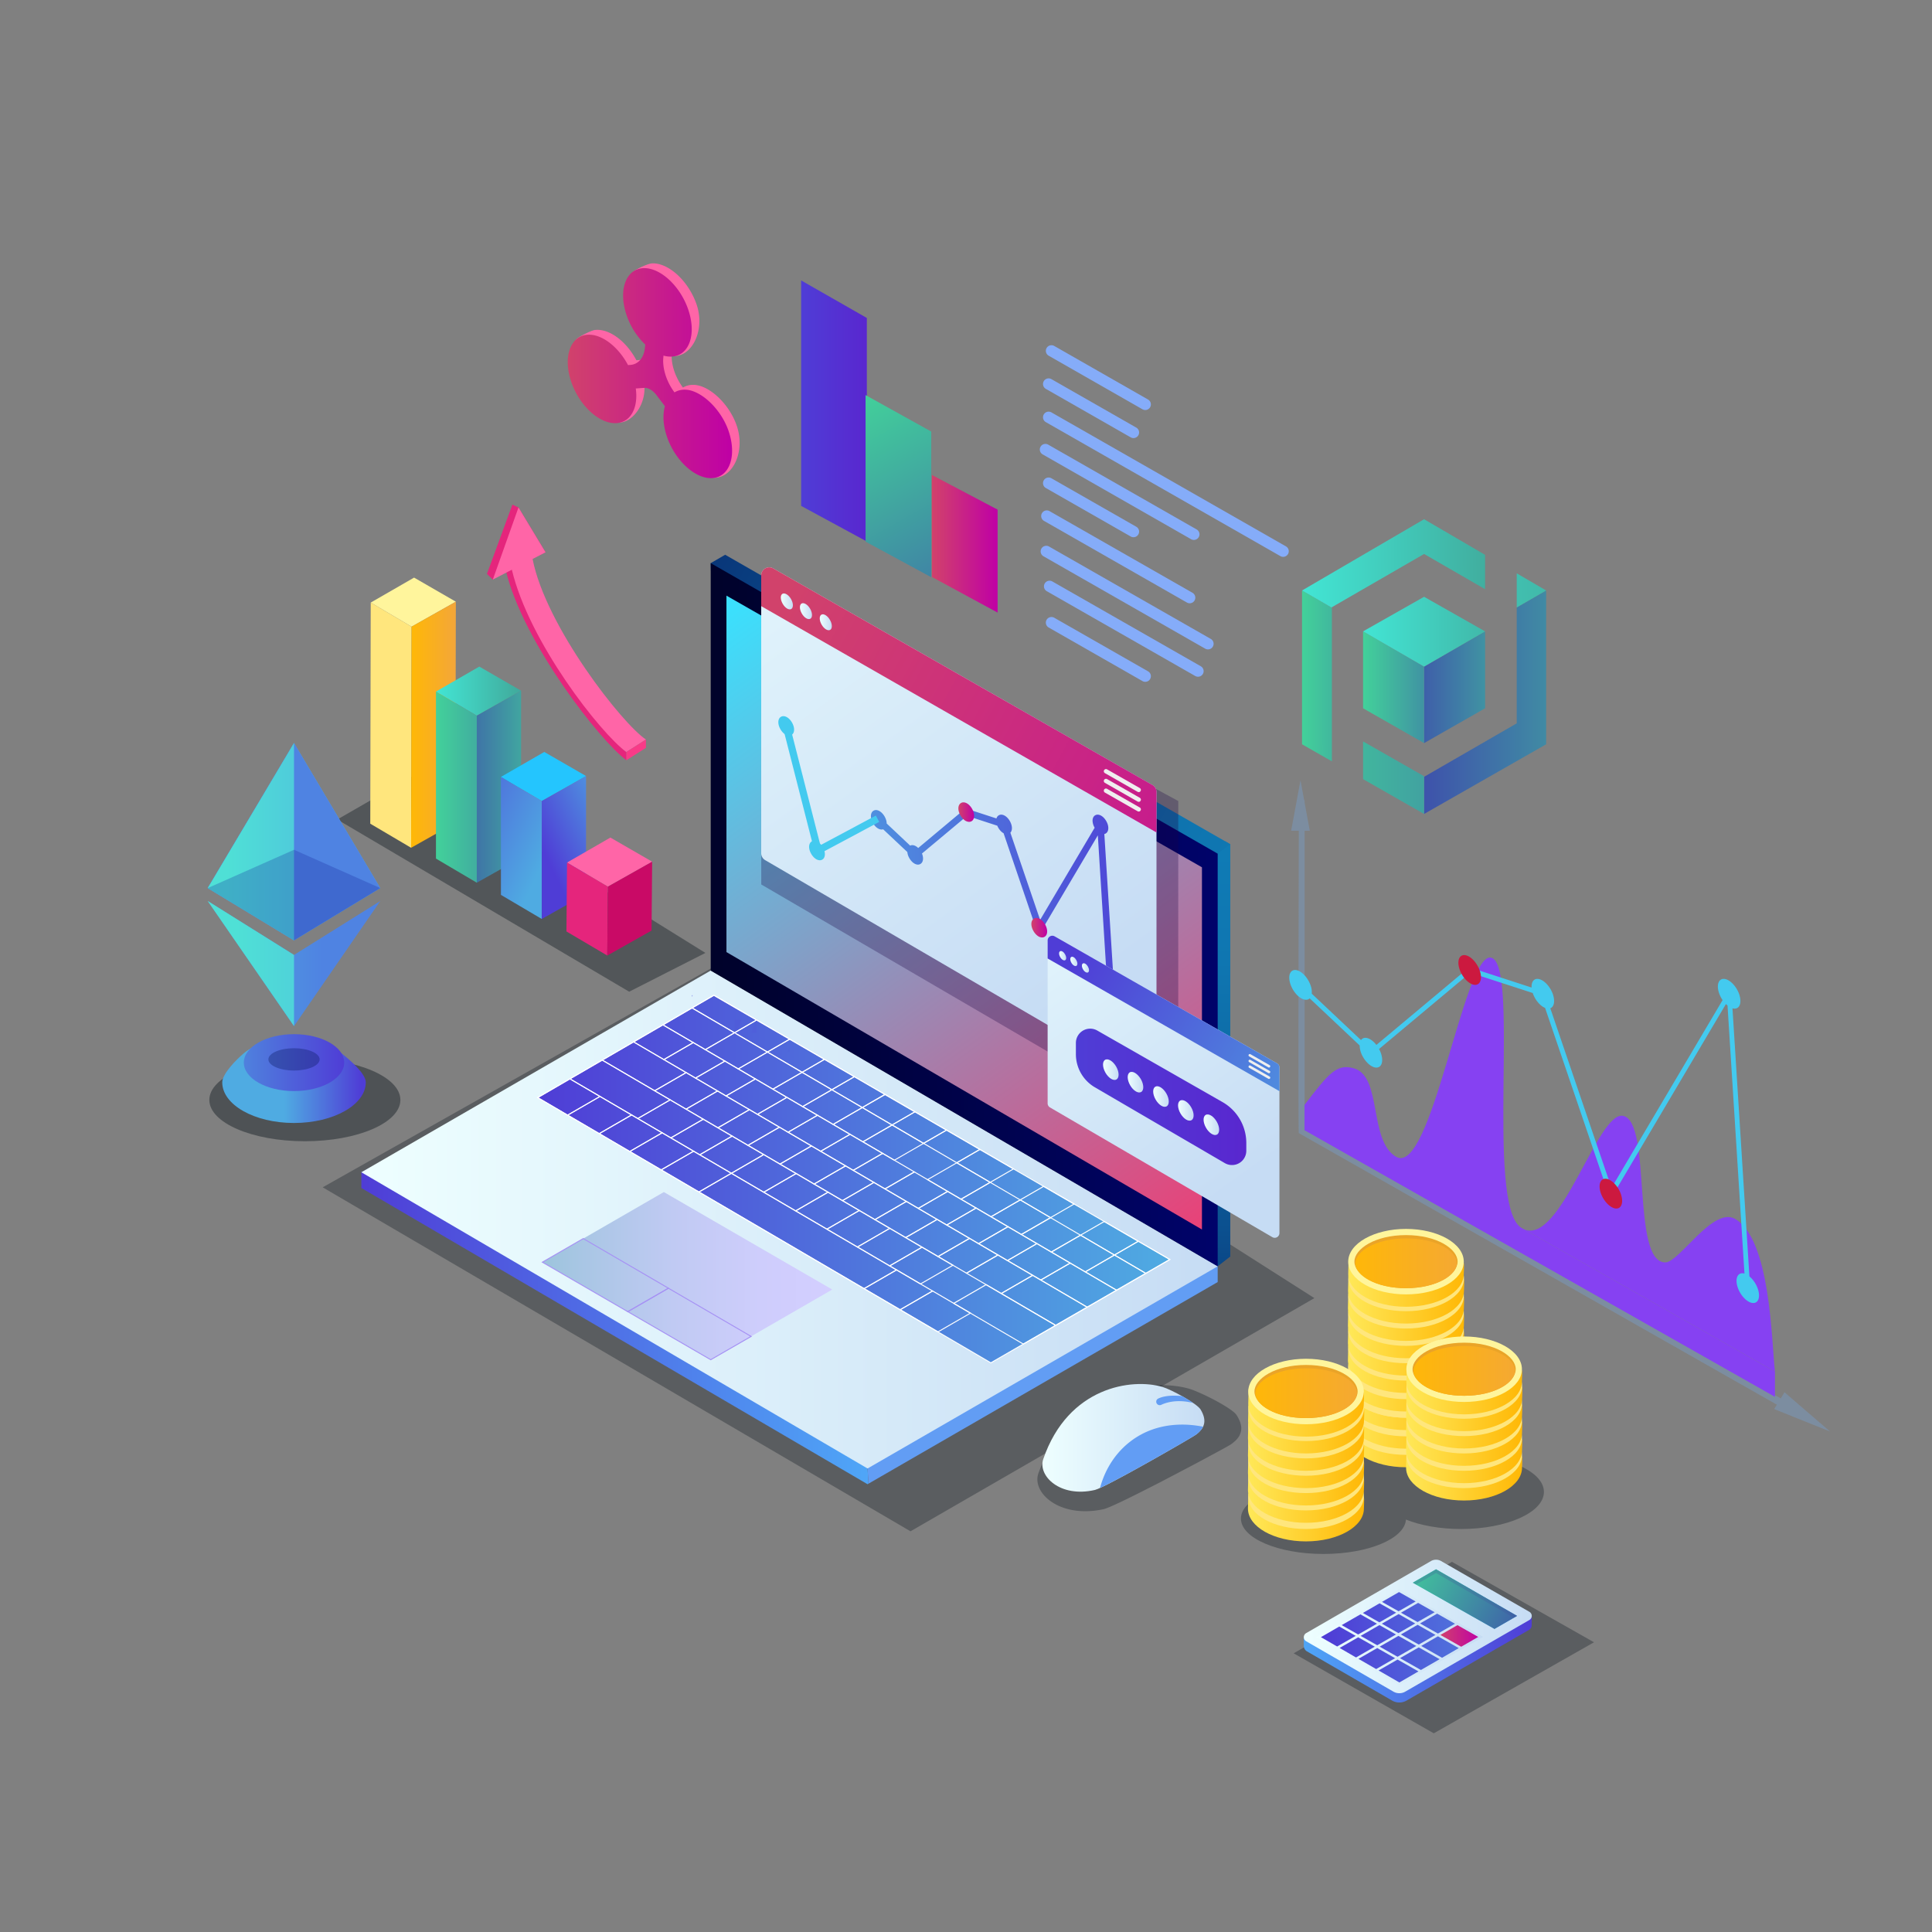 <svg id="Ñëîé_1" data-name="Ñëîé 1" xmlns="http://www.w3.org/2000/svg" xmlns:xlink="http://www.w3.org/1999/xlink" viewBox="0 0 2000 2000"><rect x="0" y="0" width="2000" height="2000" fill="#808080" stroke="none"/><defs><style>.cls-1,.cls-104,.cls-2{fill:#010c14;}.cls-1{opacity:0.39;}.cls-2{opacity:0.3;}.cls-3{fill:#ff65a7;}.cls-4{fill:url(#Áåçûìÿííûé_ãðàäèåíò_86);}.cls-5{fill:url(#Áåçûìÿííûé_ãðàäèåíò_84);}.cls-6{fill:url(#Áåçûìÿííûé_ãðàäèåíò_85);}.cls-7{fill:#629df4;}.cls-8{fill:url(#Áåçûìÿííûé_ãðàäèåíò_23);}.cls-9{fill:#fff;}.cls-10{fill:url(#Áåçûìÿííûé_ãðàäèåíò_121);}.cls-11{fill:#4f5cd9;}.cls-12{fill:#4f65da;}.cls-13{fill:#4f54d9;}.cls-14{fill:#4f5fda;}.cls-15{fill:url(#Áåçûìÿííûé_ãðàäèåíò_98);}.cls-16{fill:url(#Áåçûìÿííûé_ãðàäèåíò_3);}.cls-17{fill:#1a0344;opacity:0.29;}.cls-18{fill:url(#Áåçûìÿííûé_ãðàäèåíò_23-2);}.cls-19{fill:url(#Áåçûìÿííûé_ãðàäèåíò_17);}.cls-20{fill:url(#Áåçûìÿííûé_ãðàäèåíò_218);}.cls-21{fill:url(#Áåçûìÿííûé_ãðàäèåíò_190);}.cls-22{fill:url(#Áåçûìÿííûé_ãðàäèåíò_111);}.cls-23{fill:#a692f4;}.cls-24{fill:url(#Áåçûìÿííûé_ãðàäèåíò_23-3);}.cls-25{fill:#85acf9;}.cls-26{fill:url(#Áåçûìÿííûé_ãðàäèåíò_190-2);}.cls-27{fill:url(#Áåçûìÿííûé_ãðàäèåíò_23-4);}.cls-28{fill:url(#Áåçûìÿííûé_ãðàäèåíò_23-5);}.cls-29{fill:url(#Áåçûìÿííûé_ãðàäèåíò_23-6);}.cls-30{fill:#efefef;}.cls-31{fill:#7c8da0;}.cls-32{fill:#8641f2;}.cls-33{fill:#43caef;}.cls-34{fill:#cc193f;}.cls-35{fill:url(#Áåçûìÿííûé_ãðàäèåíò_44);}.cls-36{fill:url(#Áåçûìÿííûé_ãðàäèåíò_190-3);}.cls-37{fill:url(#Áåçûìÿííûé_ãðàäèåíò_190-4);}.cls-38{fill:url(#Áåçûìÿííûé_ãðàäèåíò_147);}.cls-39{fill:url(#Áåçûìÿííûé_ãðàäèåíò_23-7);}.cls-40{fill:url(#Áåçûìÿííûé_ãðàäèåíò_216);}.cls-41{fill:url(#Áåçûìÿííûé_ãðàäèåíò_78);}.cls-42{fill:#41519e;}.cls-123,.cls-42{opacity:0.25;}.cls-43{fill:url(#Áåçûìÿííûé_ãðàäèåíò_23-8);}.cls-44{fill:url(#Áåçûìÿííûé_ãðàäèåíò_190-5);}.cls-45{fill:url(#Áåçûìÿííûé_ãðàäèåíò_121-2);}.cls-46{fill:url(#Áåçûìÿííûé_ãðàäèåíò_121-3);}.cls-47{fill:url(#Áåçûìÿííûé_ãðàäèåíò_121-4);}.cls-48{fill:url(#Áåçûìÿííûé_ãðàäèåíò_121-5);}.cls-49{fill:url(#Áåçûìÿííûé_ãðàäèåíò_121-6);}.cls-50{fill:url(#Áåçûìÿííûé_ãðàäèåíò_121-7);}.cls-51{fill:url(#Áåçûìÿííûé_ãðàäèåíò_121-8);}.cls-52{fill:url(#Áåçûìÿííûé_ãðàäèåíò_121-9);}.cls-53{fill:url(#Áåçûìÿííûé_ãðàäèåíò_121-10);}.cls-54{fill:url(#Áåçûìÿííûé_ãðàäèåíò_121-11);}.cls-55{fill:url(#Áåçûìÿííûé_ãðàäèåíò_121-12);}.cls-56{fill:url(#Áåçûìÿííûé_ãðàäèåíò_121-13);}.cls-57{fill:url(#Áåçûìÿííûé_ãðàäèåíò_121-14);}.cls-58{fill:url(#Áåçûìÿííûé_ãðàäèåíò_121-15);}.cls-59{fill:url(#Áåçûìÿííûé_ãðàäèåíò_121-16);}.cls-60{fill:url(#Áåçûìÿííûé_ãðàäèåíò_23-9);}.cls-61{fill:url(#Áåçûìÿííûé_ãðàäèåíò_9);}.cls-62{fill:#ffe67d;}.cls-63{fill:url(#Áåçûìÿííûé_ãðàäèåíò_9-2);}.cls-64{fill:url(#Áåçûìÿííûé_ãðàäèåíò_9-3);}.cls-65{fill:url(#Áåçûìÿííûé_ãðàäèåíò_9-5);}.cls-66{fill:url(#Áåçûìÿííûé_ãðàäèåíò_9-6);}.cls-67{fill:url(#Áåçûìÿííûé_ãðàäèåíò_9-7);}.cls-68{fill:url(#Áåçûìÿííûé_ãðàäèåíò_9-8);}.cls-69{fill:url(#Áåçûìÿííûé_ãðàäèåíò_9-9);}.cls-70{fill:url(#Áåçûìÿííûé_ãðàäèåíò_9-10);}.cls-71{fill:#eaa428;}.cls-72{fill:url(#Áåçûìÿííûé_ãðàäèåíò_2);}.cls-73{fill:url(#Áåçûìÿííûé_ãðàäèåíò_9-11);}.cls-74{fill:#fff59c;}.cls-75{fill:url(#Áåçûìÿííûé_ãðàäèåíò_2-2);}.cls-76{fill:url(#Áåçûìÿííûé_ãðàäèåíò_9-12);}.cls-77{fill:url(#Áåçûìÿííûé_ãðàäèåíò_9-13);}.cls-78{fill:url(#Áåçûìÿííûé_ãðàäèåíò_9-14);}.cls-79{fill:url(#Áåçûìÿííûé_ãðàäèåíò_9-15);}.cls-80{fill:url(#Áåçûìÿííûé_ãðàäèåíò_9-16);}.cls-81{fill:url(#Áåçûìÿííûé_ãðàäèåíò_2-3);}.cls-82{fill:url(#Áåçûìÿííûé_ãðàäèåíò_9-17);}.cls-83{fill:url(#Áåçûìÿííûé_ãðàäèåíò_2-4);}.cls-84{fill:url(#Áåçûìÿííûé_ãðàäèåíò_9-18);}.cls-85{fill:url(#Áåçûìÿííûé_ãðàäèåíò_9-19);}.cls-86{fill:url(#Áåçûìÿííûé_ãðàäèåíò_9-20);}.cls-87{fill:url(#Áåçûìÿííûé_ãðàäèåíò_9-21);}.cls-88{fill:url(#Áåçûìÿííûé_ãðàäèåíò_9-22);}.cls-89{fill:url(#Áåçûìÿííûé_ãðàäèåíò_9-23);}.cls-90{fill:url(#Áåçûìÿííûé_ãðàäèåíò_2-5);}.cls-91{fill:url(#Áåçûìÿííûé_ãðàäèåíò_9-24);}.cls-92{fill:url(#Áåçûìÿííûé_ãðàäèåíò_2-6);}.cls-93{fill:url(#Áåçûìÿííûé_ãðàäèåíò_23-10);}.cls-94{fill:url(#Áåçûìÿííûé_ãðàäèåíò_121-17);}.cls-95{fill:url(#Áåçûìÿííûé_ãðàäèåíò_23-11);}.cls-96{fill:url(#Áåçûìÿííûé_ãðàäèåíò_23-12);}.cls-97{fill:url(#Áåçûìÿííûé_ãðàäèåíò_23-13);}.cls-98{fill:url(#Áåçûìÿííûé_ãðàäèåíò_17-2);}.cls-99{fill:url(#Áåçûìÿííûé_ãðàäèåíò_23-14);}.cls-100{fill:url(#Áåçûìÿííûé_ãðàäèåíò_23-15);}.cls-101{fill:url(#Áåçûìÿííûé_ãðàäèåíò_23-16);}.cls-102{fill:url(#Áåçûìÿííûé_ãðàäèåíò_23-17);}.cls-103{fill:url(#Áåçûìÿííûé_ãðàäèåíò_23-18);}.cls-104{opacity:0.36;}.cls-105{fill:url(#Áåçûìÿííûé_ãðàäèåíò_2-7);}.cls-106{fill:url(#Áåçûìÿííûé_ãðàäèåíò_8);}.cls-107{fill:url(#Áåçûìÿííûé_ãðàäèåíò_218-2);}.cls-108{fill:url(#Áåçûìÿííûé_ãðàäèåíò_4);}.cls-109{fill:#24c5fe;}.cls-110{fill:url(#Áåçûìÿííûé_ãðàäèåíò_121-18);}.cls-111{fill:url(#Áåçûìÿííûé_ãðàäèåíò_121-19);}.cls-112{fill:#e5257c;}.cls-113{fill:#c90a66;}.cls-114{fill:#f93a88;}.cls-115{fill:url(#Áåçûìÿííûé_ãðàäèåíò_216-2);}.cls-116{fill:url(#Áåçûìÿííûé_ãðàäèåíò_49);}.cls-117{fill:url(#Áåçûìÿííûé_ãðàäèåíò_48);}.cls-118{fill:#031051;opacity:0.32;}.cls-119{fill:url(#Áåçûìÿííûé_ãðàäèåíò_47);}.cls-120{fill:url(#Áåçûìÿííûé_ãðàäèåíò_47-2);}.cls-121{fill:url(#Áåçûìÿííûé_ãðàäèåíò_216-3);}.cls-122{fill:url(#Áåçûìÿííûé_ãðàäèåíò_216-4);}.cls-123{fill:#101d9b;}.cls-124{fill:url(#Áåçûìÿííûé_ãðàäèåíò_218-3);}.cls-125{fill:url(#Áåçûìÿííûé_ãðàäèåíò_71);}.cls-126{fill:url(#Áåçûìÿííûé_ãðàäèåíò_218-4);}.cls-127{fill:url(#Áåçûìÿííûé_ãðàäèåíò_71-2);}.cls-128{fill:url(#Áåçûìÿííûé_ãðàäèåíò_218-5);}.cls-129{fill:url(#Áåçûìÿííûé_ãðàäèåíò_8-2);}.cls-130{fill:url(#Áåçûìÿííûé_ãðàäèåíò_8-3);}.cls-131{fill:url(#Áåçûìÿííûé_ãðàäèåíò_8-4);}.cls-132{fill:url(#Áåçûìÿííûé_ãðàäèåíò_190-6);}</style><linearGradient id="Áåçûìÿííûé_ãðàäèåíò_86" x1="374.08" y1="1278.73" x2="899.04" y2="1278.73" gradientUnits="userSpaceOnUse"><stop offset="0" stop-color="#4f3dd6"/><stop offset="1" stop-color="#4fa6f7"/></linearGradient><linearGradient id="Áåçûìÿííûé_ãðàäèåíò_84" x1="1071.51" y1="881.17" x2="1070.67" y2="1592" gradientUnits="userSpaceOnUse"><stop offset="0" stop-color="#0f7bb5"/><stop offset="0.16" stop-color="#0f76b1"/><stop offset="0.35" stop-color="#0d68a4"/><stop offset="0.55" stop-color="#0b508f"/><stop offset="0.76" stop-color="#082e72"/><stop offset="0.98" stop-color="#03044d"/><stop offset="1" stop-color="#03004a"/></linearGradient><linearGradient id="Áåçûìÿííûé_ãðàäèåíò_85" x1="378.51" y1="581.51" x2="1311.95" y2="1105.49" gradientUnits="userSpaceOnUse"><stop offset="0" stop-color="#03004a"/><stop offset="0.02" stop-color="#03044d"/><stop offset="0.24" stop-color="#082e72"/><stop offset="0.45" stop-color="#0b508f"/><stop offset="0.65" stop-color="#0d68a4"/><stop offset="0.84" stop-color="#0f76b1"/><stop offset="1" stop-color="#0f7bb5"/></linearGradient><linearGradient id="Áåçûìÿííûé_ãðàäèåíò_23" x1="374.08" y1="1262.45" x2="1260.54" y2="1262.45" gradientUnits="userSpaceOnUse"><stop offset="0" stop-color="#eff"/><stop offset="1" stop-color="#c6dcf4"/></linearGradient><linearGradient id="Áåçûìÿííûé_ãðàäèåíò_121" x1="557.58" y1="1220.52" x2="1209.92" y2="1220.52" gradientUnits="userSpaceOnUse"><stop offset="0" stop-color="#4f3dd6"/><stop offset="1" stop-color="#4fabe2"/></linearGradient><linearGradient id="Áåçûìÿííûé_ãðàäèåíò_98" x1="735.73" y1="946.93" x2="1260.54" y2="946.93" gradientUnits="userSpaceOnUse"><stop offset="0" stop-color="#00022a"/><stop offset="1" stop-color="#00036a"/></linearGradient><linearGradient id="Áåçûìÿííûé_ãðàäèåíò_3" x1="767.14" y1="621.84" x2="1236.99" y2="1272.46" gradientUnits="userSpaceOnUse"><stop offset="0" stop-color="#3be0fd"/><stop offset="1" stop-color="#e84278"/></linearGradient><linearGradient id="Áåçûìÿííûé_ãðàäèåíò_23-2" x1="652.75" y1="380.9" x2="1120.14" y2="1028.13" xlink:href="#Áåçûìÿííûé_ãðàäèåíò_23"/><linearGradient id="Áåçûìÿííûé_ãðàäèåíò_17" x1="829.34" y1="425.43" x2="897.34" y2="425.43" gradientUnits="userSpaceOnUse"><stop offset="0" stop-color="#4f3dd6"/><stop offset="1" stop-color="#5927cf"/></linearGradient><linearGradient id="Áåçûìÿííûé_ãðàäèåíò_218" x1="879.5" y1="414.02" x2="1044.35" y2="706.58" gradientUnits="userSpaceOnUse"><stop offset="0" stop-color="#42d19a"/><stop offset="0.28" stop-color="#41ae9f"/><stop offset="1" stop-color="#3e52ab"/></linearGradient><linearGradient id="Áåçûìÿííûé_ãðàäèåíò_190" x1="964.71" y1="562.93" x2="1032.71" y2="562.93" gradientUnits="userSpaceOnUse"><stop offset="0" stop-color="#d1426b"/><stop offset="1" stop-color="#bf00a5"/></linearGradient><linearGradient id="Áåçûìÿííûé_ãðàäèåíò_111" x1="561.47" y1="1320.79" x2="861.53" y2="1320.79" gradientUnits="userSpaceOnUse"><stop offset="0" stop-color="#9cc4dc"/><stop offset="0.13" stop-color="#a8c6e4"/><stop offset="0.45" stop-color="#c0caf3"/><stop offset="0.75" stop-color="#cecdfc"/><stop offset="1" stop-color="#d3ceff"/></linearGradient><linearGradient id="Áåçûìÿííûé_ãðàäèåíò_23-3" x1="1079.1" y1="1488.45" x2="1246.79" y2="1488.45" xlink:href="#Áåçûìÿííûé_ãðàäèåíò_23"/><linearGradient id="Áåçûìÿííûé_ãðàäèåíò_190-2" x1="806.67" y1="621.15" x2="1508.9" y2="1000.92" xlink:href="#Áåçûìÿííûé_ãðàäèåíò_190"/><linearGradient id="Áåçûìÿííûé_ãðàäèåíò_23-4" x1="808.29" y1="622.58" x2="820.81" y2="622.58" xlink:href="#Áåçûìÿííûé_ãðàäèåíò_23"/><linearGradient id="Áåçûìÿííûé_ãðàäèåíò_23-5" x1="828.07" y1="632.64" x2="840.59" y2="632.64" xlink:href="#Áåçûìÿííûé_ãðàäèåíò_23"/><linearGradient id="Áåçûìÿííûé_ãðàäèåíò_23-6" x1="848.59" y1="644.17" x2="861.11" y2="644.17" xlink:href="#Áåçûìÿííûé_ãðàäèåíò_23"/><linearGradient id="Áåçûìÿííûé_ãðàäèåíò_44" x1="804.9" y1="928.98" x2="1192.01" y2="928.98" gradientUnits="userSpaceOnUse"><stop offset="0" stop-color="#4fabe2"/><stop offset="1" stop-color="#4f3dd6"/></linearGradient><linearGradient id="Áåçûìÿííûé_ãðàäèåíò_190-3" x1="992.1" y1="840.69" x2="1008.44" y2="840.69" xlink:href="#Áåçûìÿííûé_ãðàäèåíò_190"/><linearGradient id="Áåçûìÿííûé_ãðàäèåíò_190-4" x1="1067.66" y1="960.41" x2="1084" y2="960.41" xlink:href="#Áåçûìÿííûé_ãðàäèåíò_190"/><linearGradient id="Áåçûìÿííûé_ãðàäèåíò_147" x1="1349.71" y1="1692.7" x2="1585.67" y2="1692.7" gradientUnits="userSpaceOnUse"><stop offset="0" stop-color="#4fa6f7"/><stop offset="1" stop-color="#4f3dd6"/></linearGradient><linearGradient id="Áåçûìÿííûé_ãðàäèåíò_23-7" x1="1349.38" y1="1682.59" x2="1586.06" y2="1684.77" xlink:href="#Áåçûìÿííûé_ãðàäèåíò_23"/><linearGradient id="Áåçûìÿííûé_ãðàäèåíò_216" x1="1472.78" y1="1630.43" x2="1566.35" y2="1684.13" gradientUnits="userSpaceOnUse"><stop offset="0" stop-color="#4fe0d6"/><stop offset="1" stop-color="#4fabe2"/></linearGradient><linearGradient id="Áåçûìÿííûé_ãðàäèåíò_78" x1="1449.62" y1="1617.74" x2="1586.02" y2="1694.15" gradientUnits="userSpaceOnUse"><stop offset="0" stop-color="#42d19a"/><stop offset="1" stop-color="#3e52ab"/></linearGradient><linearGradient id="Áåçûìÿííûé_ãðàäèåíò_23-8" x1="1445.14" y1="1692.25" x2="1491.08" y2="1692.25" xlink:href="#Áåçûìÿííûé_ãðàäèåíò_23"/><linearGradient id="Áåçûìÿííûé_ãðàäèåíò_190-5" x1="1488.55" y1="1693.52" x2="1532.8" y2="1693.52" xlink:href="#Áåçûìÿííûé_ãðàäèåíò_190"/><linearGradient id="Áåçûìÿííûé_ãðàäèåíò_121-2" x1="1370.3" y1="1661.71" x2="1660.17" y2="1646.61" xlink:href="#Áåçûìÿííûé_ãðàäèåíò_121"/><linearGradient id="Áåçûìÿííûé_ãðàäèåíò_121-3" x1="1372" y1="1694.47" x2="1661.87" y2="1679.37" xlink:href="#Áåçûìÿííûé_ãðàäèåíò_121"/><linearGradient id="Áåçûìÿííûé_ãðàäèåíò_121-4" x1="1372.17" y1="1697.69" x2="1662.04" y2="1682.59" xlink:href="#Áåçûìÿííûé_ãðàäèåíò_121"/><linearGradient id="Áåçûìÿííûé_ãðàäèåíò_121-5" x1="1371.63" y1="1687.26" x2="1661.5" y2="1672.16" xlink:href="#Áåçûìÿííûé_ãðàäèåíò_121"/><linearGradient id="Áåçûìÿííûé_ãðàäèåíò_121-6" x1="1372.74" y1="1708.58" x2="1662.61" y2="1693.49" xlink:href="#Áåçûìÿííûé_ãðàäèåíò_121"/><linearGradient id="Áåçûìÿííûé_ãðàäèåíò_121-7" x1="1370.97" y1="1674.7" x2="1660.85" y2="1659.6" xlink:href="#Áåçûìÿííûé_ãðàäèåíò_121"/><linearGradient id="Áåçûìÿííûé_ãðàäèåíò_121-8" x1="1372.09" y1="1696.03" x2="1661.95" y2="1680.93" xlink:href="#Áåçûìÿííûé_ãðàäèåíò_121"/><linearGradient id="Áåçûìÿííûé_ãðàäèåíò_121-9" x1="1371.52" y1="1685.14" x2="1661.39" y2="1670.04" xlink:href="#Áåçûìÿííûé_ãðàäèåíò_121"/><linearGradient id="Áåçûìÿííûé_ãðàäèåíò_121-10" x1="1371.41" y1="1683.07" x2="1661.28" y2="1667.97" xlink:href="#Áåçûìÿííûé_ãðàäèåíò_121"/><linearGradient id="Áåçûìÿííûé_ãðàäèåíò_121-11" x1="1372.9" y1="1711.62" x2="1662.77" y2="1696.52" xlink:href="#Áåçûìÿííûé_ãðàäèåíò_121"/><linearGradient id="Áåçûìÿííûé_ãðàäèåíò_121-12" x1="1373.47" y1="1722.53" x2="1663.34" y2="1707.43" xlink:href="#Áåçûìÿííûé_ãðàäèåíò_121"/><linearGradient id="Áåçûìÿííûé_ãðàäèåíò_121-13" x1="1374.07" y1="1734.1" x2="1663.94" y2="1719" xlink:href="#Áåçûìÿííûé_ãðàäèåíò_121"/><linearGradient id="Áåçûìÿííûé_ãðàäèåíò_121-14" x1="1373.34" y1="1720.07" x2="1663.21" y2="1704.98" xlink:href="#Áåçûìÿííûé_ãðàäèåíò_121"/><linearGradient id="Áåçûìÿííûé_ãðàäèåíò_121-15" x1="1370.84" y1="1672.16" x2="1660.71" y2="1657.06" xlink:href="#Áåçûìÿííûé_ãðàäèåíò_121"/><linearGradient id="Áåçûìÿííûé_ãðàäèåíò_121-16" x1="1372.64" y1="1706.64" x2="1662.51" y2="1691.54" xlink:href="#Áåçûìÿííûé_ãðàäèåíò_121"/><linearGradient id="Áåçûìÿííûé_ãðàäèåíò_23-9" x1="1362.4" y1="1694.88" x2="1535.32" y2="1694.88" xlink:href="#Áåçûìÿííûé_ãðàäèåíò_23"/><linearGradient id="Áåçûìÿííûé_ãðàäèåíò_9" x1="1395.35" y1="1485" x2="1515.62" y2="1485" gradientUnits="userSpaceOnUse"><stop offset="0" stop-color="#ffe858"/><stop offset="1" stop-color="#ffb806"/></linearGradient><linearGradient id="Áåçûìÿííûé_ãðàäèåíò_9-2" x1="1395.35" y1="1465.77" x2="1515.62" y2="1465.77" xlink:href="#Áåçûìÿííûé_ãðàäèåíò_9"/><linearGradient id="Áåçûìÿííûé_ãðàäèåíò_9-3" x1="1395.35" y1="1446.54" x2="1515.62" y2="1446.54" xlink:href="#Áåçûìÿííûé_ãðàäèåíò_9"/><linearGradient id="Áåçûìÿííûé_ãðàäèåíò_9-5" x1="1395.35" y1="1427.3" x2="1515.62" y2="1427.3" xlink:href="#Áåçûìÿííûé_ãðàäèåíò_9"/><linearGradient id="Áåçûìÿííûé_ãðàäèåíò_9-6" x1="1395.35" y1="1408.07" x2="1515.62" y2="1408.07" xlink:href="#Áåçûìÿííûé_ãðàäèåíò_9"/><linearGradient id="Áåçûìÿííûé_ãðàäèåíò_9-7" x1="1395.35" y1="1390.12" x2="1515.62" y2="1390.12" xlink:href="#Áåçûìÿííûé_ãðàäèåíò_9"/><linearGradient id="Áåçûìÿííûé_ãðàäèåíò_9-8" x1="1395.35" y1="1372.16" x2="1515.62" y2="1372.16" xlink:href="#Áåçûìÿííûé_ãðàäèåíò_9"/><linearGradient id="Áåçûìÿííûé_ãðàäèåíò_9-9" x1="1395.35" y1="1354.21" x2="1515.62" y2="1354.21" xlink:href="#Áåçûìÿííûé_ãðàäèåíò_9"/><linearGradient id="Áåçûìÿííûé_ãðàäèåíò_9-10" x1="1395.48" y1="1336.26" x2="1515.74" y2="1336.26" xlink:href="#Áåçûìÿííûé_ãðàäèåíò_9"/><linearGradient id="Áåçûìÿííûé_ãðàäèåíò_2" x1="1398.36" y1="1325.15" x2="1528.99" y2="1325.15" gradientUnits="userSpaceOnUse"><stop offset="0" stop-color="#ffb806"/><stop offset="1" stop-color="#f3a63a"/></linearGradient><linearGradient id="Áåçûìÿííûé_ãðàäèåíò_9-11" x1="1395.68" y1="1318.87" x2="1515.52" y2="1318.87" xlink:href="#Áåçûìÿííûé_ãðàäèåíò_9"/><linearGradient id="Áåçûìÿííûé_ãðàäèåíò_2-2" x1="1396.67" y1="1307.76" x2="1527.3" y2="1307.76" xlink:href="#Áåçûìÿííûé_ãðàäèåíò_2"/><linearGradient id="Áåçûìÿííûé_ãðàäèåíò_9-12" x1="1455.55" y1="1519.43" x2="1575.81" y2="1519.43" xlink:href="#Áåçûìÿííûé_ãðàäèåíò_9"/><linearGradient id="Áåçûìÿííûé_ãðàäèåíò_9-13" x1="1455.55" y1="1501.48" x2="1575.81" y2="1501.48" xlink:href="#Áåçûìÿííûé_ãðàäèåíò_9"/><linearGradient id="Áåçûìÿííûé_ãðàäèåíò_9-14" x1="1455.55" y1="1483.53" x2="1575.81" y2="1483.53" xlink:href="#Áåçûìÿííûé_ãðàäèåíò_9"/><linearGradient id="Áåçûìÿííûé_ãðàäèåíò_9-15" x1="1455.55" y1="1465.58" x2="1575.81" y2="1465.58" xlink:href="#Áåçûìÿííûé_ãðàäèåíò_9"/><linearGradient id="Áåçûìÿííûé_ãðàäèåíò_9-16" x1="1455.67" y1="1447.63" x2="1575.93" y2="1447.63" xlink:href="#Áåçûìÿííûé_ãðàäèåíò_9"/><linearGradient id="Áåçûìÿííûé_ãðàäèåíò_2-3" x1="1458.55" y1="1436.52" x2="1589.18" y2="1436.52" xlink:href="#Áåçûìÿííûé_ãðàäèåíò_2"/><linearGradient id="Áåçûìÿííûé_ãðàäèåíò_9-17" x1="1455.87" y1="1430.23" x2="1575.72" y2="1430.23" xlink:href="#Áåçûìÿííûé_ãðàäèåíò_9"/><linearGradient id="Áåçûìÿííûé_ãðàäèåíò_2-4" x1="1456.86" y1="1419.12" x2="1587.5" y2="1419.12" xlink:href="#Áåçûìÿííûé_ãðàäèåíò_2"/><linearGradient id="Áåçûìÿííûé_ãðàäèåíò_9-18" x1="1291.86" y1="1561.75" x2="1412.13" y2="1561.75" xlink:href="#Áåçûìÿííûé_ãðàäèåíò_9"/><linearGradient id="Áåçûìÿííûé_ãðàäèåíò_9-19" x1="1291.86" y1="1542.52" x2="1412.13" y2="1542.52" xlink:href="#Áåçûìÿííûé_ãðàäèåíò_9"/><linearGradient id="Áåçûìÿííûé_ãðàäèåíò_9-20" x1="1291.86" y1="1524.56" x2="1412.13" y2="1524.56" xlink:href="#Áåçûìÿííûé_ãðàäèåíò_9"/><linearGradient id="Áåçûìÿííûé_ãðàäèåíò_9-21" x1="1291.86" y1="1506.61" x2="1412.13" y2="1506.61" xlink:href="#Áåçûìÿííûé_ãðàäèåíò_9"/><linearGradient id="Áåçûìÿííûé_ãðàäèåíò_9-22" x1="1291.86" y1="1488.66" x2="1412.13" y2="1488.66" xlink:href="#Áåçûìÿííûé_ãðàäèåíò_9"/><linearGradient id="Áåçûìÿííûé_ãðàäèåíò_9-23" x1="1291.99" y1="1470.71" x2="1412.25" y2="1470.71" xlink:href="#Áåçûìÿííûé_ãðàäèåíò_9"/><linearGradient id="Áåçûìÿííûé_ãðàäèåíò_2-5" x1="1294.87" y1="1459.6" x2="1425.5" y2="1459.6" xlink:href="#Áåçûìÿííûé_ãðàäèåíò_2"/><linearGradient id="Áåçûìÿííûé_ãðàäèåíò_9-24" x1="1292.19" y1="1453.32" x2="1412.04" y2="1453.32" xlink:href="#Áåçûìÿííûé_ãðàäèåíò_9"/><linearGradient id="Áåçûìÿííûé_ãðàäèåíò_2-6" x1="1293.18" y1="1442.2" x2="1423.82" y2="1442.2" xlink:href="#Áåçûìÿííûé_ãðàäèåíò_2"/><linearGradient id="Áåçûìÿííûé_ãðàäèåíò_23-10" x1="1005.16" y1="847.62" x2="1279.25" y2="1227.16" xlink:href="#Áåçûìÿííûé_ãðàäèåíò_23"/><linearGradient id="Áåçûìÿííûé_ãðàäèåíò_121-17" x1="1111.03" y1="993.17" x2="1418.22" y2="1170.85" xlink:href="#Áåçûìÿííûé_ãðàäèåíò_121"/><linearGradient id="Áåçûìÿííûé_ãðàäèåíò_23-11" x1="1096.38" y1="989.34" x2="1103.72" y2="989.34" xlink:href="#Áåçûìÿííûé_ãðàäèåíò_23"/><linearGradient id="Áåçûìÿííûé_ãðàäèåíò_23-12" x1="1107.97" y1="995.24" x2="1115.31" y2="995.24" xlink:href="#Áåçûìÿííûé_ãðàäèåíò_23"/><linearGradient id="Áåçûìÿííûé_ãðàäèåíò_23-13" x1="1120.01" y1="1002" x2="1127.35" y2="1002" xlink:href="#Áåçûìÿííûé_ãðàäèåíò_23"/><linearGradient id="Áåçûìÿííûé_ãðàäèåíò_17-2" x1="1113.76" y1="1135.45" x2="1290.17" y2="1135.45" xlink:href="#Áåçûìÿííûé_ãðàäèåíò_17"/><linearGradient id="Áåçûìÿííûé_ãðàäèåíò_23-14" x1="1141.84" y1="1107.31" x2="1157.98" y2="1107.31" xlink:href="#Áåçûìÿííûé_ãðàäèåíò_23"/><linearGradient id="Áåçûìÿííûé_ãðàäèåíò_23-15" x1="1167.33" y1="1120.29" x2="1183.47" y2="1120.29" xlink:href="#Áåçûìÿííûé_ãðàäèåíò_23"/><linearGradient id="Áåçûìÿííûé_ãðàäèåíò_23-16" x1="1193.78" y1="1135.14" x2="1209.91" y2="1135.14" xlink:href="#Áåçûìÿííûé_ãðàäèåíò_23"/><linearGradient id="Áåçûìÿííûé_ãðàäèåíò_23-17" x1="1219.5" y1="1149.47" x2="1235.64" y2="1149.47" xlink:href="#Áåçûìÿííûé_ãðàäèåíò_23"/><linearGradient id="Áåçûìÿííûé_ãðàäèåíò_23-18" x1="1245.95" y1="1164.33" x2="1262.08" y2="1164.33" xlink:href="#Áåçûìÿííûé_ãðàäèåíò_23"/><linearGradient id="Áåçûìÿííûé_ãðàäèåíò_2-7" x1="425.58" y1="750.25" x2="471.9" y2="750.25" xlink:href="#Áåçûìÿííûé_ãðàäèåíò_2"/><linearGradient id="Áåçûìÿííûé_ãðàäèåíò_8" x1="451.31" y1="715.45" x2="635.9" y2="715.45" gradientUnits="userSpaceOnUse"><stop offset="0" stop-color="#42e5d4"/><stop offset="0.44" stop-color="#41ae9f"/><stop offset="1" stop-color="#3e52ab"/></linearGradient><linearGradient id="Áåçûìÿííûé_ãðàäèåíò_218-2" x1="451.31" y1="814.84" x2="602.34" y2="814.84" xlink:href="#Áåçûìÿííûé_ãðàäèåíò_218"/><linearGradient id="Áåçûìÿííûé_ãðàäèåíò_4" x1="461.38" y1="814.38" x2="581.45" y2="814.38" gradientUnits="userSpaceOnUse"><stop offset="0" stop-color="#3e52ab"/><stop offset="0.72" stop-color="#41ae9f"/><stop offset="1" stop-color="#42d19a"/></linearGradient><linearGradient id="Áåçûìÿííûé_ãðàäèåíò_121-18" x1="416.14" y1="819.66" x2="563.92" y2="889.19" xlink:href="#Áåçûìÿííûé_ãðàäèåíò_121"/><linearGradient id="Áåçûìÿííûé_ãðàäèåíò_121-19" x1="564.99" y1="886.16" x2="653.74" y2="844.46" xlink:href="#Áåçûìÿííûé_ãðàäèåíò_121"/><linearGradient id="Áåçûìÿííûé_ãðàäèåíò_216-2" x1="17.45" y1="871.32" x2="196.07" y2="871.32" xlink:href="#Áåçûìÿííûé_ãðàäèåíò_216"/><linearGradient id="Áåçûìÿííûé_ãðàäèåíò_49" x1="294.12" y1="1120.41" x2="373.82" y2="1120.41" xlink:href="#Áåçûìÿííûé_ãðàäèåíò_44"/><linearGradient id="Áåçûìÿííûé_ãðàäèåíò_48" x1="188.34" y1="1100.02" x2="356.98" y2="1100.02" xlink:href="#Áåçûìÿííûé_ãðàäèåíò_44"/><linearGradient id="Áåçûìÿííûé_ãðàäèåíò_47" x1="30.85" y1="997.47" x2="334.53" y2="997.47" gradientUnits="userSpaceOnUse"><stop offset="0" stop-color="#4fe0d6"/><stop offset="1" stop-color="#4f83e2"/></linearGradient><linearGradient id="Áåçûìÿííûé_ãðàäèåíò_47-2" x1="17.45" y1="871.32" x2="196.07" y2="871.32" xlink:href="#Áåçûìÿííûé_ãðàäèåíò_47"/><linearGradient id="Áåçûìÿííûé_ãðàäèåíò_216-3" x1="235.15" y1="871.32" x2="417.83" y2="871.32" xlink:href="#Áåçûìÿííûé_ãðàäèåíò_216"/><linearGradient id="Áåçûìÿííûé_ãðàäèåíò_216-4" x1="245.19" y1="997.47" x2="476.63" y2="997.47" xlink:href="#Áåçûìÿííûé_ãðàäèåíò_216"/><linearGradient id="Áåçûìÿííûé_ãðàäèåíò_218-3" x1="1347.87" y1="699.7" x2="1500.21" y2="699.7" xlink:href="#Áåçûìÿííûé_ãðàäèåíò_218"/><linearGradient id="Áåçûìÿííûé_ãðàäèåíò_71" x1="1474.21" y1="726.93" x2="1760.92" y2="726.93" gradientUnits="userSpaceOnUse"><stop offset="0" stop-color="#3e52ab"/><stop offset="0.72" stop-color="#41ae9f"/></linearGradient><linearGradient id="Áåçûìÿííûé_ãðàäèåíò_218-4" x1="1322.46" y1="805.05" x2="1726.54" y2="805.05" xlink:href="#Áåçûìÿííûé_ãðàäèåíò_218"/><linearGradient id="Áåçûìÿííûé_ãðàäèåíò_71-2" x1="1458.11" y1="711.42" x2="1615.82" y2="711.42" xlink:href="#Áåçûìÿííûé_ãðàäèåíò_71"/><linearGradient id="Áåçûìÿííûé_ãðàäèåíò_218-5" x1="1411.04" y1="711.42" x2="1539.32" y2="711.42" xlink:href="#Áåçûìÿííûé_ãðàäèåíò_218"/><linearGradient id="Áåçûìÿííûé_ãðàäèåíò_8-2" x1="1349.92" y1="584.26" x2="1774.68" y2="578.22" xlink:href="#Áåçûìÿííûé_ãðàäèåíò_8"/><linearGradient id="Áåçûìÿííûé_ãðàäèåíò_8-3" x1="1350.35" y1="614.29" x2="2062.65" y2="604.17" xlink:href="#Áåçûìÿííûé_ãðàäèåíò_8"/><linearGradient id="Áåçûìÿííûé_ãðàäèåíò_8-4" x1="1411.04" y1="653.92" x2="1767.37" y2="653.92" xlink:href="#Áåçûìÿííûé_ãðàäèåíò_8"/><linearGradient id="Áåçûìÿííûé_ãðàäèåíò_190-6" x1="587.65" y1="386.29" x2="757.77" y2="386.29" xlink:href="#Áåçûìÿííûé_ãðàäèåíò_190"/></defs><title>halaman eclass icon 3d</title><ellipse class="cls-1" cx="315.59" cy="1138.65" rx="98.88" ry="42.76"/><path class="cls-2" d="M1526.52,1506.58c-5.37-18.47-41.35-32.76-85-32.76-47.33,0-85.71,16.81-85.71,37.55,0,9.17,7.51,17.57,20,24.09-1.91,0-3.82-.09-5.76-.09-47.18,0-85.43,16.41-85.43,36.64s38.25,36.64,85.43,36.64c46.38,0,84.1-15.85,85.37-35.61,15.17,6.07,35.18,9.77,57.13,9.77,47.34,0,85.71-17.18,85.71-38.37C1598.26,1525.38,1567.21,1509.57,1526.52,1506.58Z"/><path class="cls-3" d="M717.57,398.4A20.09,20.09,0,0,0,707,401.2l-.24-.32c-8-10.79-12.37-24.4-11.33-35.61l.2-2.12c3,.82.83,5.61,3.72,5.4,18.15-1.31,30.81-28.21,21.47-54.23-8.49-23.66-28.45-42-45.39-41.69-4.31.07-15.14,5.22-18.25,7.39-10.34,7.21-6.55,20.85,0,40.72a76.28,76.28,0,0,0,19.5,31l-.53,4.11c-1.26,10-6.9,16.32-15,16.9l-2.35.17c-10.39-19.55-28.09-33.08-43.1-31.3-3.38.4-14.25,5.94-16.81,7.76-9.91,7.05-5.46,19.42.31,38.38,7.94,26.14,24.13,51,42.28,49.72,14.79-1.07,28-20.7,25.35-40.35l8.77-.63c4.07-.29,8.84,2.52,12.54,7.37l8.84,11.6c-2.51,8.9-1.92,20.46,2.55,32.86,8.44,23.43,23.19,46.3,40,46.26,19.48,0,32.66-28.1,22.69-55.16C754.12,417.23,733.6,398.39,717.57,398.4Z"/><polygon class="cls-2" points="1503.05 1616.82 1650.1 1700.08 1484.24 1794.31 1339.22 1711.5 1503.05 1616.82"/><path class="cls-2" d="M1283.23,1485.66h0c2.75-5.32,2.55-11.92-3.14-20.77-2.24-3.5-10.76-9-20.39-14.29h0c-1.28-.69-2.58-1.38-3.88-2.06h0c-9.87-5.14-20.15-9.65-25.65-11.16-39.37-10.78-122.63-.45-155.11,87.48-7.48,20.27,21.81,47.34,67.38,37.42,2-.44,6.37-2.22,12.24-4.9l.26-.12,2.65-1.23,1-.46,2.69-1.28,1.3-.62,2.77-1.34,1.5-.72,2.91-1.43,1.55-.76,3.14-1.56,1.51-.75,3.36-1.68,1.48-.74,3.53-1.78,1.35-.69,3.86-2,.09,0c4.86-2.48,9.86-5,14.88-7.65l.52-.27,3.8-2,1.81-.94,3.34-1.75c.71-.36,1.41-.73,2.11-1.1l3.33-1.74,2-1.06,3.21-1.69,2.23-1.18,3-1.56,2.18-1.15,3-1.6,1.92-1,2.92-1.55,2.36-1.26,2.4-1.28,1.43-.77,5.55-3,1.59-.86,2.1-1.14,2-1.05,1.73-.94,2-1.08,1.47-.8,1.86-1,1.26-.69,1.62-.9,1.14-.63,1.28-.72,1-.54,1-.6.72-.41.85-.5.4-.24c.33-.2.58-.35.72-.45.88-.63,1.71-1.28,2.52-1.95l.35-.28c.83-.7,1.6-1.41,2.33-2.14l0,0a20.85,20.85,0,0,0,3.72-5Z"/><polygon class="cls-2" points="334.05 1229.1 942.54 1585.19 1360.63 1343.81 783.22 975.86 334.05 1229.1"/><polygon class="cls-4" points="735.73 1021 374.08 1213.52 374.08 1229.81 898.08 1536.46 899.04 1535.91 898.08 1520.17 735.73 1021 735.73 1021"/><polygon class="cls-5" points="868.72 1072.82 1260.54 1310.9 1273.57 1300.77 1273.57 873.94 1268.11 870.81 868.72 1072.82"/><polygon class="cls-6" points="750.68 574.28 735.73 582.96 748.76 994.95 868.72 1072.82 1260.54 883.71 1273.57 873.94 750.68 574.28"/><polygon class="cls-7" points="1260.54 1310.9 735.73 1021 898.08 1520.17 899.04 1535.91 1260.54 1327.19 1260.54 1310.9"/><polygon class="cls-8" points="374.08 1213.52 898.08 1520.17 1260.54 1310.9 735.73 1004.72 374.08 1213.52"/><path class="cls-9" d="M1025.69,1411.33l-.25-.14-469.86-275L739,1029.71l.26.15,472.66,274-.75.43ZM557.58,1136.22l468.11,274,184.23-106.37L739,1030.88Z"/><path class="cls-9" d="M960.2,1221.73,924.82,1201l31.24-18,35.38,20.69Zm-13.37-9,13.37,7.82,29.24-16.88-33.39-19.53L926.82,1201Z"/><polygon class="cls-10" points="1025.69 1410.17 557.58 1136.22 739.01 1030.88 1209.92 1303.81 1025.69 1410.17"/><path class="cls-9" d="M830.88,1146.09l-31.8-18.6,31.24-18,31.8,18.6Zm-16.07-10.57,16.07,9.41,29.24-16.88-29.8-17.43-29.23,16.88Z"/><path class="cls-9" d="M925.82,1201.62,892.26,1182l31.25-18,33.55,19.62Zm-11.88-8.11,11.88,7,29.23-16.88-31.55-18.46L894.27,1182l19.67,11.51Z"/><path class="cls-9" d="M862.42,1164.54l-32.54-19,31.24-18,32.54,19Zm-30.54-19,30.54,17.86,29.23-16.88-30.53-17.86Z"/><path class="cls-9" d="M710.22,1148.77l-33.53-19.61,33.59-19.39,33.53,19.61Zm-31.52-19.6,31.52,18.44,31.58-18.24-31.52-18.44Z"/><path class="cls-9" d="M720,1116.59l-33.75-19.74,31.45-18.16,33.74,19.74Zm-31.74-19.73L720,1115.42l29.44-17-31.74-18.56Z"/><path class="cls-9" d="M800.08,1128.08l-36.87-21.57,31.24-18L831.32,1110Zm-17.82-11.6,17.83,10.43L829.32,1110l-34.87-20.4-29.24,16.88Z"/><path class="cls-9" d="M764.21,1107.09l-35.09-20.52,31.24-18,35.09,20.52Zm-13.56-9.1,13.56,7.94,29.24-16.88-33.09-19.36-29.24,16.88Z"/><path class="cls-9" d="M743.21,1168.07l-34-19.89,33.59-19.39,34,19.89Zm-32-19.88,32,18.72,31.58-18.24-32-18.71Z"/><path class="cls-9" d="M1077.39,1325.67l-35.45-20.74,31.45-18.15,35.45,20.73Zm-33.45-20.73,33.46,19.56,29.44-17-33.45-19.57Z"/><path class="cls-9" d="M1036.47,1339.6l-37-21.62,33.58-19.39,37,21.62Zm-35-21.61,35,20.45,31.58-18.24-35-20.45Z"/><path class="cls-9" d="M952.94,1329.71l-33-19.29,34.53-19.93,33,19.29Zm-31-19.28,31,18.12,32.52-18.78-14.65-8.57h0l-16.33-9.55Z"/><path class="cls-9" d="M994.83,1242l-35.63-20.84,31.24-18,35.63,20.84Zm-33.63-20.84,33.63,19.67,29.23-16.88-33.62-19.67Z"/><path class="cls-9" d="M1057.29,1278.52l-14.06-8.22h0l-18.33-10.72,31.24-18,32.39,19Zm-30.38-18.93,30.38,17.77,29.24-16.88-30.39-17.77Z"/><path class="cls-9" d="M1123.44,1317.22l-36.13-21.13,31.25-18,36.12,21.13Zm-34.12-21.13,34.13,20,29.23-16.88-34.13-20Z"/><path class="cls-9" d="M1025.9,1260.16l-32.07-18.76,31.24-18,32.07,18.77Zm-30.07-18.75,30.08,17.59,29.23-16.88-30.08-17.59Z"/><path class="cls-9" d="M1088.31,1296.67l-32-18.73,31.24-18,32,18.73Zm-14.67-9.75,14.68,8.59,29.23-16.88-30-17.56L1058.29,1278Z"/><path class="cls-9" d="M872.09,1243.45l-30.33-17.74,33.58-19.39,30.34,17.74Zm-28.33-17.73,28.33,16.57,31.58-18.24L883,1212h0l-7.65-4.48Z"/><path class="cls-9" d="M950.58,1251.49l-35.45-20.74,31.45-18.15L982,1233.34Zm-33.45-20.73,33.46,19.57,29.44-17-33.46-19.57Z"/><path class="cls-9" d="M916.13,1231.34l-33.89-19.82,31.45-18.16,33.88,19.82Zm-31.89-19.82,31.89,18.65,29.44-17-31.88-18.65Z"/><path class="cls-9" d="M774.28,1186.24l-32.07-18.76,33.59-19.39,32.07,18.76Zm-30.06-18.75,30.07,17.59,31.58-18.23-30.07-17.59Z"/><path class="cls-9" d="M883.24,1212.1l-34.7-20.29L880,1173.65l34.7,20.3Zm-7.64-5.63,7.64,4.47,29.45-17L880,1174.81l-29.45,17Z"/><path class="cls-9" d="M751.56,1135.08,719,1116l31.44-18.15L783,1116.92Zm-8.5-6.14,8.5,5,29.44-17L750.39,1099,721,1116Z"/><path class="cls-9" d="M1013,1288l-34-19.89,31.45-18.16,34,19.9Zm-32-19.89,32,18.73,29.44-17-32-18.73Z"/><path class="cls-9" d="M784.11,1154.12l-33.55-19.63L782,1116.34,815.55,1136Zm-31.55-19.62L784.11,1153l29.44-17L782,1117.5Z"/><path class="cls-9" d="M815.8,1172.66l-32.69-19.13,31.44-18.15,32.7,19.12Zm-30.69-19.12,30.7,18,29.44-17-30.7-18Z"/><path class="cls-9" d="M849.54,1192.39l-34.74-20.32,31.45-18.15L881,1174.23Zm-32.73-20.31,32.73,19.15,29.45-17-32.74-19.15Z"/><path class="cls-9" d="M980,1268.71l-30.44-17.8L981,1232.75l30.44,17.81Zm-28.43-17.79L980,1267.55l29.45-17L981,1233.92Z"/><path class="cls-9" d="M921,1311l-34.4-20.12L921.1,1271l34.4,20.12Zm-32.4-20.12,32.4,19,32.52-18.78-32.4-19Z"/><path class="cls-9" d="M905.69,1263.11l-34.6-20.24,33.59-19.39,34.6,20.24Zm-32.6-20.24,32.61,19.07,31.58-18.23-32.61-19.07Z"/><path class="cls-9" d="M842.75,1226.29l-36.32-21.24,33.59-19.4,9.78,5.72h0l26.55,15.53Zm-34.32-21.24,34.33,20.08,31.58-18.23L840,1186.82Z"/><path class="cls-9" d="M807.43,1205.63l-34.15-20,33.59-19.39,34.15,20Zm-32.14-20,32.14,18.81L839,1186.23l-32.14-18.8Z"/><path class="cls-9" d="M1042.94,1305.52,1012,1287.44l31.45-18.16,30.91,18.08Zm-28.9-18.08,28.9,16.91,29.45-17-28.91-16.9Z"/><path class="cls-9" d="M937.51,1281.72l-32.82-19.2,33.59-19.39,32.82,19.2Zm-30.81-19.19,30.81,18,31.58-18.24-30.81-18Z"/><path class="cls-9" d="M1000.51,1318.57l-30.44-17.81,33.59-19.39,30.43,17.8Zm-28.44-17.8,28.44,16.63,31.58-18.23-28.44-16.63Z"/><path class="cls-9" d="M971.07,1301.35l-34.56-20.22,33.59-19.39,34.56,20.22Zm-32.56-20.21,32.56,19,31.58-18.23-32.56-19Z"/><path class="cls-9" d="M893.26,1182.58,861.42,1164l31.24-18,31.85,18.63ZM863.42,1164l29.85,17.46,29.23-16.88-29.85-17.46Z"/><path class="cls-9" d="M1125.41,1353.76l-.25-.15-48.77-28.53,31.45-18.15,49,28.67Zm-47-28.67,47,27.5,29.44-17-47-27.5Z"/><path class="cls-9" d="M1155.86,1336.18l-33.42-19.55,31.24-18,33.42,19.54Zm-31.41-19.54,31.41,18.38,29.24-16.88-31.42-18.38Z"/><path class="cls-9" d="M1092.83,1372.57l-.25-.15-57.11-33.4,33.58-19.39.26.14,57.11,33.41ZM1037.47,1339l55.36,32.39,31.58-18.24-55.36-32.38Z"/><path class="cls-9" d="M1186.1,1318.72l-33.42-19.55,25.68-14.82.25.15,33.32,19.31Zm-31.42-19.54,31.42,18.38,23.82-13.76-31.56-18.29Z"/><path class="cls-9" d="M1153.68,1299.76l-36.13-21.13,25.52-14.73.25.14,36,20.89Zm-34.12-21.13,34.12,20,23.67-13.67-34.28-19.87Z"/><path class="cls-9" d="M1087.53,1261.07l-32.39-19,25.23-14.56.25.14,32.29,18.72Zm-30.39-18.94,30.39,17.77,23.37-13.49-30.53-17.69Z"/><path class="cls-9" d="M1059.3,1391.93l-.25-.15-72.78-42.57,34.53-19.94,15.92,9.32,57.11,33.4Zm-54.48-33,54.49,31.87,32.52-18.77-71-41.55-32.52,18.78Z"/><path class="cls-9" d="M684.46,1211.64,650.92,1192l34.53-19.93L719,1191.71ZM652.93,1192l31.54,18.46L717,1191.7l-31.55-18.45Z"/><path class="cls-9" d="M887.57,1291.47l-32.57-19,34.53-19.93,32.57,19Zm-30.57-19,30.57,17.88,32.52-18.78L905.44,1263h0l-15.92-9.31Z"/><path class="cls-9" d="M587.59,1155l-32-18.73,34.4-20L622.1,1135Zm-30-18.73,30,17.57,32.5-18.77L590,1117.41Z"/><path class="cls-9" d="M1025.06,1224.53l-35.62-20.84,24.92-14.39.25.14,35.54,20.6Zm-33.62-20.84,33.63,19.67,23.07-13.32-33.78-19.58Z"/><path class="cls-9" d="M651.92,1192.6l-32.6-19.08,34.52-19.93,32.61,19.08Zm-30.6-19.07,30.61,17.91,32.51-18.78-30.61-17.9Z"/><path class="cls-9" d="M931.82,1356.4l-.25-.15L893.49,1334l34.59-20,38.33,22.43ZM895.49,1334l36.33,21.26,32.59-18.81-36.34-21.25Z"/><path class="cls-9" d="M971,1379.31l-.25-.15-39.9-23.35,34.59-20,40.16,23.49Zm-38.15-23.49L971,1378.15l32.6-18.82L965.41,1337Z"/><path class="cls-9" d="M894.49,1334.55l-.25-.14L722.55,1233.93,757.1,1214l172,100.6ZM724.56,1233.94l169.93,99.45,32.58-18.81-170-99.42Z"/><path class="cls-9" d="M723.55,1234.52l-.25-.15-39.84-23.31L718,1191.12l40.1,23.46Zm-38.08-23.45,38.09,22.29,32.53-18.79L718,1192.29Z"/><path class="cls-9" d="M620.32,1174.11l-33.73-19.74,34.51-19.93,33.74,19.74Zm-31.73-19.74,31.73,18.57,32.51-18.77-31.74-18.56Z"/><path class="cls-9" d="M660.23,1158.5,589,1116.82l34.44-20,71.34,41.73ZM591,1116.83l69.25,40.5,32.52-18.78L623.42,1098Z"/><path class="cls-9" d="M694.47,1178.52l-35.24-20.61L693.76,1138,729,1158.59Zm-33.24-20.6,33.24,19.44L727,1158.58l-33.24-19.44Z"/><path class="cls-9" d="M724.36,1196l-30.89-18.07L728,1158l30.89,18.07Zm-28.89-18.07,28.89,16.9,32.52-18.78L728,1159.17Z"/><path class="cls-9" d="M677.69,1129.74l-.25-.14-55-32.19L655.91,1078l55.37,32.38Zm-53.27-32.33,53.28,31.17,31.58-18.23-53.37-31.22Z"/><path class="cls-9" d="M856,1273l-33.35-19.51,34.53-19.93,33.35,19.5Zm-31.34-19.5L856,1271.84l32.52-18.77-31.34-18.34Z"/><path class="cls-9" d="M823.65,1254.09l-34-19.92,34.53-19.93,34,19.91Zm-32-19.91,32,18.75,32.52-18.78-13.68-8h0l-18.37-10.75Z"/><path class="cls-9" d="M687.2,1097.44l-32.29-18.89,31.36-18.21,32.38,18.94Zm-30.29-18.89,30.3,17.72,29.44-17-30.38-17.77Z"/><path class="cls-9" d="M757.09,1215.16l-33.73-19.74,34.53-19.93,33.73,19.73Zm-31.73-19.73L757.1,1214l32.52-18.78-31.74-18.56Z"/><path class="cls-9" d="M790.6,1234.76l-34.51-20.19,34.53-19.93,34.51,20.18Zm-32.5-20.18,32.51,19,32.52-18.77-32.51-19Z"/><path class="cls-9" d="M730.12,1087.15l-44.85-26.23,31.15-18.09,44.94,26.28Zm-42.85-26.23L730.12,1086l29.24-16.88L716.42,1044Z"/><path class="cls-9" d="M923.5,1165.12l-31.85-18.63,24.48-14.13,32,18.55Zm-29.84-18.62L923.51,1164l22.6-13-30-17.38Z"/><path class="cls-9" d="M892.65,1147.08l-32.53-19,24.32-14,32.69,19Zm-30.53-19,30.54,17.86,22.46-13-30.68-17.78Z"/><path class="cls-9" d="M861.12,1128.63l-31.8-18.6,24.19-14,31.94,18.51ZM831.32,1110l29.8,17.43,22.32-12.89-29.94-17.35Z"/><path class="cls-9" d="M956.05,1184.16l-33.55-19.62,24.62-14.21,33.71,19.53Zm-31.54-19.62L956.06,1183l22.75-13.14-31.69-18.37Z"/><polygon class="cls-11" points="767.63 1055.91 760.36 1074.9 760.36 1055.91 767.63 1055.91"/><polygon class="cls-12" points="815.34 1089.05 817.46 1083.49 817.46 1089.05 815.34 1089.05"/><path class="cls-9" d="M794.45,1089.63l-35.09-20.52,23.86-13.78,35.25,20.43Zm-33.09-20.52,33.09,19.36,22-12.71-33.24-19.27Z"/><path class="cls-9" d="M830.32,1110.62l-36.87-21.57,24-13.87,37,21.47Zm-34.87-21.57,34.87,20.4,22.18-12.8-35-20.31Z"/><polygon class="cls-13" points="717.03 1030.29 716.42 1031.9 716.42 1030.29 717.03 1030.29"/><polygon class="cls-14" points="777.67 1069.11 783.22 1054.62 783.22 1069.11 777.67 1069.11"/><path class="cls-9" d="M760.36,1069.69l-44.94-26.28,23.59-13.7,45.21,26.2Zm-42.94-26.28,42.94,25.12,21.85-12.62-43.2-25Z"/><path class="cls-9" d="M990.44,1204.27l-35.39-20.69,24.77-14.3,35.55,20.6Zm-33.38-20.69,33.38,19.53,22.91-13.23-33.53-19.44Z"/><polygon class="cls-15" points="735.73 1004.72 1260.54 1310.9 1260.54 883.71 735.73 582.96 735.73 1004.72"/><polygon class="cls-16" points="752.02 985.59 752.02 616.61 1244.26 897.83 1244.26 1272.78 752.02 985.59"/><polygon class="cls-17" points="788.04 915.59 788.04 595.63 1219.73 829.21 1219.73 1167.44 788.04 915.59"/><path class="cls-18" d="M788,883.24V595.63a8.32,8.32,0,0,1,12.45-7.22L1193,812.66a8.33,8.33,0,0,1,4.19,7.23v292.36a8.32,8.32,0,0,1-12.51,7.19l-392.54-229A8.3,8.3,0,0,1,788,883.24Z"/><polygon class="cls-19" points="829.34 523.71 829.34 290.3 897.34 329.15 897.34 560.56 829.34 523.71"/><polygon class="cls-20" points="896.04 560.7 896.04 409 964.04 446.76 964.04 597.55 896.04 560.7"/><polygon class="cls-21" points="964.71 597.29 964.71 491.71 1032.71 527.56 1032.71 634.15 964.71 597.29"/><polygon class="cls-22" points="561.47 1306.61 735.73 1407.56 861.53 1334.93 687.21 1234.01 561.47 1306.61"/><path class="cls-23" d="M649.87,1358.4l-.25-.14-89.15-51.66,43.3-25,.25.15,88.91,51.79Zm-87.39-51.79,87.39,50.63,41.06-23.7-87.16-50.78Z"/><path class="cls-23" d="M735.73,1408.14l-.25-.14-86.61-50.18L691.93,1333l.25.14,86.37,50.32Zm-84.85-50.32L735.73,1407l40.82-23.57-84.62-49.29Z"/><path class="cls-24" d="M1080,1510.41c25.81-75.09,92-83.91,123.23-74.71,9.3,2.74,35.86,17.12,39.67,23.49,7.61,12.74,2.89,20-4.62,25.81-3.69,2.83-94,54.87-104.75,57.37C1097.35,1550.84,1074.08,1527.72,1080,1510.41Z"/><path class="cls-7" d="M1170.52,1491.93c-21.2,16.09-29,37.84-31.78,48.41,22.16-10.06,96.22-52.78,99.56-55.34a23.34,23.34,0,0,0,7.11-8.07C1229.43,1473.69,1197.94,1471.11,1170.52,1491.93Z"/><path class="cls-7" d="M1198.18,1453.74h0a3.58,3.58,0,0,0,3.9.54c4.44-2.12,16-6.21,33.09-1.94-3.34-2.32-7.39-4.79-11.54-7.11-13.23-1.34-20.71.63-24.72,2.59A3.58,3.58,0,0,0,1198.18,1453.74Z"/><path class="cls-25" d="M1170.49,452.74l-87.84-50.18a5.81,5.81,0,0,1-2.16-7.94h0a5.81,5.81,0,0,1,7.93-2.16l87.84,50.18a5.82,5.82,0,0,1,2.17,7.93h0A5.83,5.83,0,0,1,1170.49,452.74Z"/><path class="cls-25" d="M1182.69,423.7l-97.1-55.47a5.8,5.8,0,0,1-2.16-7.93h0a5.81,5.81,0,0,1,7.93-2.17l97.1,55.47a5.81,5.81,0,0,1,2.16,7.94h0A5.82,5.82,0,0,1,1182.69,423.7Z"/><path class="cls-25" d="M1325.43,575.68,1082.65,437a5.8,5.8,0,0,1-2.16-7.93h0a5.81,5.81,0,0,1,7.93-2.17l242.78,138.7a5.8,5.8,0,0,1,2.16,7.93h0A5.81,5.81,0,0,1,1325.43,575.68Z"/><path class="cls-25" d="M1237.29,699.79,1083.62,612a5.82,5.82,0,0,1-2.11-8h0a5.8,5.8,0,0,1,7.88-2.08l153.67,87.79a5.81,5.81,0,0,1,2.68,6.74h0A5.82,5.82,0,0,1,1237.29,699.79Z"/><path class="cls-25" d="M1233,558.17l-153.66-87.79a5.81,5.81,0,0,1-2.12-8h0a5.81,5.81,0,0,1,7.89-2.08l153.66,87.78a5.82,5.82,0,0,1,2.68,6.75h0A5.82,5.82,0,0,1,1233,558.17Z"/><path class="cls-25" d="M1247.62,671.5l-167.41-95.64a5.8,5.8,0,0,1-2.16-7.93h0a5.81,5.81,0,0,1,7.93-2.17l167.41,95.64a5.82,5.82,0,0,1,2.93,5.05h0A5.82,5.82,0,0,1,1247.62,671.5Z"/><path class="cls-25" d="M1170.49,555.37l-87.84-50.18a5.8,5.8,0,0,1-2.16-7.93h0a5.81,5.81,0,0,1,7.93-2.17l87.84,50.18a5.83,5.83,0,0,1,2.17,7.94h0A5.82,5.82,0,0,1,1170.49,555.37Z"/><path class="cls-25" d="M1182.69,705.06l-97.1-55.47a5.81,5.81,0,0,1-2.16-7.94h0a5.82,5.82,0,0,1,7.93-2.16l97.1,55.47a5.8,5.8,0,0,1,2.16,7.93h0A5.81,5.81,0,0,1,1182.69,705.06Z"/><path class="cls-25" d="M1228.69,623.74l-147.93-84.51a5.81,5.81,0,0,1-2.17-7.93h0a5.8,5.8,0,0,1,7.93-2.16l147.93,84.51a5.79,5.79,0,0,1,2.93,5.05h0A5.8,5.8,0,0,1,1228.69,623.74Z"/><path class="cls-26" d="M1197.22,819.89a8.33,8.33,0,0,0-4.19-7.23L800.49,588.41A8.32,8.32,0,0,0,788,595.63v31.85l409.18,234.28Z"/><path class="cls-27" d="M818.85,620.09c2.52,4.35,2.63,9,.25,10.36s-6.34-1-8.85-5.39-2.62-9-.24-10.36S816.34,615.74,818.85,620.09Z"/><path class="cls-28" d="M838.63,630.16c2.51,4.35,2.62,9,.25,10.36s-6.34-1-8.85-5.39-2.62-9-.25-10.36S836.12,625.81,838.63,630.16Z"/><path class="cls-29" d="M859.15,641.69c2.51,4.35,2.62,9,.25,10.35s-6.34-1-8.85-5.39-2.62-9-.25-10.36S856.64,637.34,859.15,641.69Z"/><path class="cls-30" d="M1177.69,819.7l-33.89-19.36a2.24,2.24,0,0,1-.83-3.06h0a2.24,2.24,0,0,1,3.06-.84l33.89,19.36a2.25,2.25,0,0,1,.83,3.07h0A2.25,2.25,0,0,1,1177.69,819.7Z"/><path class="cls-30" d="M1177.69,829.77l-33.89-19.36a2.25,2.25,0,0,1-.83-3.07h0a2.25,2.25,0,0,1,3.06-.83l33.89,19.36a2.24,2.24,0,0,1,.83,3.06h0A2.24,2.24,0,0,1,1177.69,829.77Z"/><path class="cls-30" d="M1177.69,839.83l-33.89-19.36a2.24,2.24,0,0,1-.83-3.06h0a2.23,2.23,0,0,1,3.06-.83l33.89,19.36a2.24,2.24,0,0,1,.83,3.06h0A2.24,2.24,0,0,1,1177.69,839.83Z"/><path class="cls-31" d="M1870.87,1461.6l-23.57-20.34-3.88,6.37-492-277.71a1.69,1.69,0,0,1-.86-1.47V860h5.32l-4.82-26.17-.5-2.71v-1.87A1.71,1.71,0,0,0,1350,828l-3.74-20.32-4.82,26.17L1336.6,860h7.92s-.79,312.58,0,313l494.88,281.12-2.77,4.56,28.89,11.6,28.9,11.6Z"/><path class="cls-32" d="M1796.24,1261.85c-23-13.28-57.82,45-72.31,45-35.64,0-13.53-146-43.83-151.74-26.3-5-64.61,134.74-102.7,117.31l260,147.39C1833.86,1387.23,1832.69,1282.92,1796.24,1261.85Z"/><path class="cls-32" d="M1574.37,1270.71c-37.12-25.32-.18-276.68-31.51-279.46-27.78-2.46-61.4,227.88-97.79,206.17-28.18-16.81-14.29-82.32-42.94-91.29-18.29-5.73-26.63,5-51.7,37.65V1170l487,276v-26.17Z"/><path class="cls-33" d="M1819.67,1334.15a29.78,29.78,0,0,0-2.4-5.25,29,29,0,0,0-1.9-2.9,25.48,25.48,0,0,0-4.38-4.65l-17.54-277.54a6.39,6.39,0,0,0,5-.37c3.48-2,4.1-7.77,2-14.07a29.6,29.6,0,0,0-2.41-5.26,29,29,0,0,0-1.89-2.9c-4.51-6.1-10.47-9.25-14.35-7.31l-.27.15c-4.43,2.56-4.22,11.21.46,19.33.39.67.8,1.31,1.22,1.93l-115,194.37-63.34-185.92a5.69,5.69,0,0,0,.71-.32c3.48-2,4.1-7.77,2-14.07a29.54,29.54,0,0,0-2.4-5.26,30.89,30.89,0,0,0-1.9-2.9c-4.51-6.1-10.47-9.25-14.35-7.31l-.26.15c-2.36,1.36-3.39,4.45-3.15,8.26l-64.56-21-96.13,80.39c-4.45-5.75-10.17-8.67-13.93-6.78l-.27.15a5.31,5.31,0,0,0-1.72,1.62l-51-48.06a19.86,19.86,0,0,0-1.15-8.46,31.41,31.41,0,0,0-4.3-8.15c-4.51-6.1-10.47-9.26-14.35-7.31l-.27.14c-4.43,2.56-4.22,11.22.46,19.33a28.68,28.68,0,0,0,5.1,6.53,22.42,22.42,0,0,0,2.13,1.77c3.36,2.41,6.79,3.2,9.28,1.77a5.21,5.21,0,0,0,1-.73l51.67,48.7a25.12,25.12,0,0,0,3.64,12.17,28.68,28.68,0,0,0,5.1,6.53,21.24,21.24,0,0,0,2.13,1.77c3.36,2.41,6.79,3.21,9.28,1.77,3.48-2,4.1-7.77,1.94-14.07a29,29,0,0,0-2-4.44l94.46-79,64.64,21a29.79,29.79,0,0,0,2.43,5.4,28.37,28.37,0,0,0,5.11,6.52,21.24,21.24,0,0,0,2.13,1.77,15.43,15.43,0,0,0,3.13,1.75l67.54,198.23,119.66-202.23.48.48c.38.37.77.71,1.17,1l17.54,277.52a6.48,6.48,0,0,0-4.74.24l-.27.14c-4.43,2.56-4.23,11.22.46,19.33a28.68,28.68,0,0,0,5.1,6.53,19.84,19.84,0,0,0,2.13,1.76c3.36,2.42,6.79,3.21,9.28,1.78C1821.2,1346.22,1821.83,1340.46,1819.67,1334.15Z"/><path class="cls-34" d="M1531.83,1004.75a29.93,29.93,0,0,0-2.41-5.26,31.45,31.45,0,0,0-1.89-2.9c-4.51-6.1-10.47-9.25-14.35-7.3l-.27.14c-4.43,2.56-4.22,11.21.46,19.33a28.43,28.43,0,0,0,5.11,6.53,19.84,19.84,0,0,0,2.13,1.76c3.35,2.42,6.78,3.21,9.27,1.77C1533.36,1016.82,1534,1011.06,1531.83,1004.75Z"/><path class="cls-34" d="M1678,1236.29a29.54,29.54,0,0,0-2.4-5.26,29,29,0,0,0-1.9-2.9c-4.5-6.1-10.46-9.25-14.34-7.31l-.27.15c-4.43,2.56-4.23,11.21.46,19.33a28.62,28.62,0,0,0,5.1,6.52,22.42,22.42,0,0,0,2.13,1.77c3.36,2.41,6.79,3.21,9.28,1.77C1679.5,1248.35,1680.12,1242.59,1678,1236.29Z"/><path class="cls-35" d="M1156.51,1010.64h0a17.5,17.5,0,0,0-1.42-3.09,17.73,17.73,0,0,0-1.11-1.7,15.33,15.33,0,0,0-1.91-2.15l-8.86-140.31a4.54,4.54,0,0,0,1.38-.53c2.69-1.55,3.46-5.4,2-9.8a17.92,17.92,0,0,0-1.42-3.1,17.73,17.73,0,0,0-1.11-1.7c-3-4.13-7.1-5.9-10.07-4.41l-.25.13c-1.79,1-2.78,3.15-2.72,5.81a15.4,15.4,0,0,0,2.16,7.06l-56.46,95.41L1045.93,862c1.78-1.88,2.13-5.21.86-8.94a17.87,17.87,0,0,0-1.41-3.1,20,20,0,0,0-1.12-1.7c-3-4.13-7.1-5.9-10.07-4.41l-.25.13a5.3,5.3,0,0,0-2.41,3.28l-32-10.41-49,41c-2.75-2.67-5.93-3.67-8.35-2.47l-24.29-22.9a13,13,0,0,0-.76-4.18,17.15,17.15,0,0,0-1.41-3.1,18.91,18.91,0,0,0-1.11-1.69c-3.05-4.14-7.1-5.91-10.07-4.42l-.26.14c-3.41,2-3.64,7.51-.54,12.89a17,17,0,0,0,3,3.86,13,13,0,0,0,1.31,1.09c2.15,1.55,4.36,2,6.21,1.43l25,23.52a15.58,15.58,0,0,0,2.13,6.4,16.73,16.73,0,0,0,3,3.86,12.1,12.1,0,0,0,1.32,1.09c2.51,1.81,5.1,2.19,7.09,1,2.69-1.55,3.46-5.4,2-9.8-.12-.34-.25-.69-.4-1l46.68-39,31.32,10.19a18.65,18.65,0,0,0,1.06,2.15,16.94,16.94,0,0,0,3,3.86,13.14,13.14,0,0,0,1.32,1.09,11.35,11.35,0,0,0,1.14.71l36.11,106,61.44-103.82L1145,1001a4.61,4.61,0,0,0-1.13.4l-.25.13c-3.42,2-3.65,7.52-.55,12.9a17.2,17.2,0,0,0,3,3.86,13.14,13.14,0,0,0,1.32,1.09,8,8,0,0,0,4.59,1.68,4.94,4.94,0,0,0,2.5-.65C1157.24,1018.89,1158,1015.05,1156.51,1010.64Z"/><polygon class="cls-33" points="844.4 885.98 810.3 752.35 817.5 750.51 849.25 874.95 906.67 844.26 910.17 850.82 844.4 885.98"/><path class="cls-36" d="M1006.27,837.24a18.44,18.44,0,0,0-1.12-1.7c-3-4.14-7.1-5.91-10.07-4.42a2,2,0,0,0-.25.14c-3.42,2-3.65,7.51-.54,12.89a16.94,16.94,0,0,0,3,3.86,11.9,11.9,0,0,0,1.32,1.09,8,8,0,0,0,4.59,1.69,5,5,0,0,0,2.51-.66c2.69-1.55,3.45-5.4,1.95-9.8A18.19,18.19,0,0,0,1006.27,837.24Z"/><path class="cls-33" d="M851.74,877a16.49,16.49,0,0,0-1.11-1.7c-3-4.13-7.1-5.91-10.07-4.42l-.25.14c-3.42,2-3.65,7.51-.54,12.89a17.22,17.22,0,0,0,3,3.87,13,13,0,0,0,1.32,1.08,8,8,0,0,0,4.59,1.69,5,5,0,0,0,2.5-.66c2.7-1.55,3.46-5.4,2-9.8A17.5,17.5,0,0,0,851.74,877Z"/><path class="cls-33" d="M819.9,748c-.34-.58-.71-1.15-1.11-1.7-3.06-4.13-7.1-5.9-10.08-4.41l-.25.13c-3.41,2-3.65,7.52-.54,12.9a17.16,17.16,0,0,0,3,3.86,13.14,13.14,0,0,0,1.32,1.09,8,8,0,0,0,4.59,1.69,5,5,0,0,0,2.51-.66c2.69-1.56,3.46-5.4,1.95-9.8A17.54,17.54,0,0,0,819.9,748Z"/><path class="cls-37" d="M1083.24,960h0a17.5,17.5,0,0,0-1.42-3.09,17.73,17.73,0,0,0-1.11-1.7c-3-4.13-7.1-5.91-10.07-4.42l-.25.14c-3.42,2-3.65,7.51-.54,12.9a17.16,17.16,0,0,0,3,3.86,13.14,13.14,0,0,0,1.32,1.09,8,8,0,0,0,4.59,1.68,4.94,4.94,0,0,0,2.5-.65C1084,968.29,1084.74,964.45,1083.24,960Z"/><path class="cls-38" d="M1456.11,1760.41l126.77-73.19a5.47,5.47,0,0,0,2.73-4.83l.06-10L1486.58,1623l-136.87,71.8v9.06a6.52,6.52,0,0,0,3.25,5.63l88.16,50.94A15,15,0,0,0,1456.11,1760.41Z"/><path class="cls-39" d="M1454.75,1751.16,1583.23,1677a4.88,4.88,0,0,0,0-8.45L1491.83,1616a10.5,10.5,0,0,0-10.5,0l-129.18,74.59a4.86,4.86,0,0,0,0,8.44l90.33,52.16A12.28,12.28,0,0,0,1454.75,1751.16Z"/><polygon class="cls-40" points="1570.45 1672.76 1486.59 1624.53 1462.57 1638.4 1547.09 1686.25 1570.45 1672.76"/><polygon class="cls-41" points="1570.45 1672.76 1486.59 1624.53 1462.57 1638.4 1547.09 1686.25 1570.45 1672.76"/><polygon class="cls-42" points="1486.59 1628.38 1567.11 1674.69 1570.45 1672.76 1486.59 1624.53 1462.57 1638.4 1465.93 1640.3 1486.59 1628.38"/><path class="cls-43" d="M1468.71,1705.35,1445.14,1692l22.37-12.85,23.57,13.34Zm-18.5-13.36,18.49,10.47,17.31-10L1467.52,1682Z"/><polygon class="cls-44" points="1508.75 1680.89 1488.55 1692.5 1512.64 1706.14 1532.8 1694.5 1508.75 1680.89"/><polygon class="cls-45" points="1468.04 1657.45 1448.29 1646.26 1428.13 1657.9 1447.84 1669.06 1468.04 1657.45"/><polygon class="cls-46" points="1386.43 1681.98 1364.92 1694.39 1384.28 1705.57 1406.03 1693.08 1386.43 1681.98"/><polygon class="cls-47" points="1447.68 1692.44 1468.71 1704.35 1488.56 1692.95 1467.53 1681.04 1447.68 1692.44"/><polygon class="cls-48" points="1467.53 1681.04 1488.56 1692.95 1508.76 1681.34 1487.73 1669.43 1467.53 1681.04"/><polygon class="cls-49" points="1425.72 1705.06 1446.75 1716.97 1468.71 1704.35 1447.68 1692.44 1425.72 1705.06"/><polygon class="cls-50" points="1487.73 1669.43 1468.04 1658.28 1447.84 1669.89 1467.53 1681.04 1487.73 1669.43"/><polygon class="cls-51" points="1427.99 1681.29 1406.03 1693.91 1425.72 1705.06 1447.68 1692.44 1427.99 1681.29"/><polygon class="cls-52" points="1467.53 1681.04 1447.84 1669.89 1427.99 1681.29 1447.68 1692.44 1467.53 1681.04"/><polygon class="cls-53" points="1427.99 1680.46 1408.34 1669.33 1386.43 1681.98 1406.03 1693.08 1427.99 1680.46"/><polygon class="cls-54" points="1468.71 1704.35 1492.85 1718.02 1512.65 1706.59 1488.56 1692.95 1468.71 1704.35"/><polygon class="cls-55" points="1446.75 1716.97 1470.94 1730.67 1492.85 1718.02 1468.71 1704.35 1446.75 1716.97"/><polygon class="cls-56" points="1424.61 1729.69 1448.62 1743.56 1470.94 1730.67 1446.75 1716.97 1424.61 1729.69"/><polygon class="cls-57" points="1425.72 1705.06 1403.78 1717.66 1424.61 1729.69 1446.75 1716.97 1425.72 1705.06"/><polygon class="cls-58" points="1447.84 1669.06 1428.13 1657.9 1408.34 1669.33 1427.99 1680.46 1447.84 1669.06"/><polygon class="cls-59" points="1406.03 1693.08 1384.28 1705.57 1403.78 1716.83 1425.72 1704.23 1406.03 1693.08"/><path class="cls-60" d="M1535.32,1694.49l-26.57-15h0l-21-11.91h0L1468,1656.39h0l-19.76-11.19-20.15,11.64h0l-19.8,11.43h0l-21.91,12.65h0l-24,13.86,19.36,11.18h0l19.5,11.26h0l20.82,12h0l26.53,15.32,22.33-12.89h0l21.91-12.65h0l19.8-11.43h0Zm-23.15,9.94-21.09-11.94,8.45-4.85,9.23-5.3,21.51,12.18-17.64,10.18Zm-24.44-34,18.49,10.47-9.56,5.49-8.12,4.66-18.49-10.47,8.84-5.07Zm-50.53,17.07,7.94,4.5-10.26,5.9-9.17,5.27-17.15-9.71,14.45-8.31,5-2.86Zm-6.68-6.66,5.34-3.07,12-6.88,9.15,5.18,8,4.53-17.31,10-8.58-4.86Zm1.15,21.8,16-9.2,18.49,10.47-9.9,5.69-9.53,5.47-7.81-4.41-10.68-6.06Zm18.54-10.65,17.31-10h0l18.49,10.47-17.31,10h0Zm17.83-32.71,17.15,9.71-8,4.57-9.73,5.59-8.29-4.7-8.86-5Zm-19.76-11.19,17.22,9.75L1447.82,1668l-17.17-9.73Zm-20.15,11.64,2.6,1.47,14.57,8.25-8.66,5-8.66,5-17.12-9.7Zm-19.8,11.43,17.12,9.69-12.34,7.09L1406,1692l-17.07-9.67Zm-40.91,23.62,19-11,17.07,9.66-14,8-5.27,3Zm19.37,11.18,6.1-3.5,13.14-7.55,17.15,9.71-10.76,6.18-8.65,5Zm19.5,11.26,5.34-3.07,14.09-8.09,10.58,6,7.91,4.48-19.61,11.26Zm42.32,24.44-21.5-12.41,19.64-11.28,21.66,12.26Zm22.32-12.89-21.65-12.26,10.3-5.92,9.13-5.24,21.61,12.23Zm21.91-12.64-21.6-12.24,17.31-10,21.56,12.21Z"/><path class="cls-61" d="M1515.38,1485c0,18.72-26.87,33.89-60,33.89s-60-15.17-60-33.89c0-3.42.31-15,.31-15,7.46-13.93,32.62-18.89,59.71-18.89,28.06,0,52.32,8.2,60,22.34C1515.91,1474.43,1515.38,1485,1515.38,1485Z"/><path class="cls-62" d="M1515.38,1472.18c0,18.72-26.87,33.89-60,33.89s-59.63-14.5-59.63-33.22,26.48-34.56,59.63-34.56S1515.38,1453.46,1515.38,1472.18Z"/><path class="cls-63" d="M1515.38,1465.77c0,18.71-26.87,33.89-60,33.89s-60-15.18-60-33.89c0-3.42.31-15,.31-15,7.46-13.92,32.62-18.89,59.71-18.89,28.06,0,52.32,8.21,60,22.35C1515.91,1455.2,1515.38,1465.77,1515.38,1465.77Z"/><path class="cls-62" d="M1515.38,1453c0,18.71-26.87,33.88-60,33.88s-59.63-14.49-59.63-33.21,26.48-34.56,59.63-34.56S1515.38,1434.23,1515.38,1453Z"/><path class="cls-64" d="M1515.38,1446.54c0,18.71-26.87,33.88-60,33.88s-60-15.17-60-33.88c0-3.42.31-15,.31-15,7.46-13.92,32.62-18.89,59.71-18.89,28.06,0,52.32,8.2,60,22.34C1515.91,1436,1515.38,1446.54,1515.38,1446.54Z"/><path class="cls-62" d="M1515.38,1433.71c0,18.72-26.87,33.89-60,33.89s-59.63-14.5-59.63-33.21,26.48-34.56,59.63-34.56S1515.38,1415,1515.38,1433.71Z"/><path class="cls-64" d="M1515.38,1446.54c0,18.71-26.87,33.88-60,33.88s-60-15.17-60-33.88c0-3.42.31-15,.31-15,7.46-13.92,32.62-18.89,59.71-18.89,28.06,0,52.32,8.2,60,22.34C1515.91,1436,1515.38,1446.54,1515.38,1446.54Z"/><path class="cls-62" d="M1515.38,1433.71c0,18.72-26.87,33.89-60,33.89s-59.63-14.5-59.63-33.21,26.48-34.56,59.63-34.56S1515.38,1415,1515.38,1433.71Z"/><path class="cls-65" d="M1515.38,1427.3c0,18.72-26.87,33.89-60,33.89s-60-15.17-60-33.89c0-3.42.31-15,.31-15,7.46-13.92,32.62-18.89,59.71-18.89,28.06,0,52.32,8.21,60,22.35C1515.91,1416.73,1515.38,1427.3,1515.38,1427.3Z"/><path class="cls-62" d="M1515.38,1414.48c0,18.71-26.87,33.89-60,33.89s-59.63-14.5-59.63-33.22,26.48-34.56,59.63-34.56S1515.38,1395.76,1515.38,1414.48Z"/><path class="cls-66" d="M1515.38,1408.07c0,18.71-26.87,33.89-60,33.89s-60-15.18-60-33.89c0-3.42.31-15,.31-15,7.46-13.92,32.62-18.89,59.71-18.89,28.06,0,52.32,8.2,60,22.35C1515.91,1397.5,1515.38,1408.07,1515.38,1408.07Z"/><path class="cls-62" d="M1515.38,1395.25c0,18.71-26.87,33.88-60,33.88s-59.63-14.5-59.63-33.21,26.48-34.56,59.63-34.56S1515.38,1376.53,1515.38,1395.25Z"/><path class="cls-67" d="M1515.38,1390.12c0,18.71-26.87,33.88-60,33.88s-60-15.17-60-33.88c0-3.42.31-15,.31-15,7.46-13.92,32.62-18.89,59.71-18.89,28.06,0,52.32,8.2,60,22.35C1515.91,1379.55,1515.38,1390.12,1515.38,1390.12Z"/><path class="cls-62" d="M1515.38,1377.29c0,18.72-26.87,33.89-60,33.89s-59.63-14.5-59.63-33.21,26.48-34.56,59.63-34.56S1515.38,1358.58,1515.38,1377.29Z"/><path class="cls-68" d="M1515.38,1372.16c0,18.72-26.87,33.89-60,33.89s-60-15.17-60-33.89c0-3.41.31-15,.31-15,7.46-13.92,32.62-18.89,59.71-18.89,28.06,0,52.32,8.2,60,22.34C1515.91,1361.59,1515.38,1372.16,1515.38,1372.16Z"/><path class="cls-62" d="M1515.38,1359.34c0,18.72-26.87,33.89-60,33.89s-59.63-14.5-59.63-33.21,26.48-34.57,59.63-34.57S1515.38,1340.63,1515.38,1359.34Z"/><path class="cls-69" d="M1515.38,1354.21c0,18.72-26.87,33.89-60,33.89s-60-15.17-60-33.89c0-3.42.31-15,.31-15,7.46-13.93,32.62-18.89,59.71-18.89,28.06,0,52.32,8.2,60,22.34C1515.91,1343.64,1515.38,1354.21,1515.38,1354.21Z"/><path class="cls-62" d="M1515.38,1341.39c0,18.72-26.87,33.89-60,33.89s-59.63-14.5-59.63-33.22,26.48-34.56,59.63-34.56S1515.38,1322.67,1515.38,1341.39Z"/><path class="cls-70" d="M1515.5,1336.26c0,18.72-26.86,33.89-60,33.89s-60-15.17-60-33.89c0-3.42.31-15,.31-15,7.46-13.92,32.61-18.89,59.7-18.89,28.07,0,52.32,8.21,60,22.35C1516,1325.69,1515.5,1336.26,1515.5,1336.26Z"/><path class="cls-62" d="M1515.5,1323.44c0,18.71-26.86,33.89-60,33.89s-59.62-14.5-59.62-33.22,26.48-34.56,59.62-34.56S1515.5,1304.72,1515.5,1323.44Z"/><path class="cls-71" d="M1457.17,1350.92c-31.94,0-53.39-14.21-53.39-27.48s21.45-27.48,53.39-27.48,53.4,14.21,53.4,27.48S1489.11,1350.92,1457.17,1350.92Z"/><path class="cls-72" d="M1457.37,1350.92c-31.43.07-52.57-13.2-52.6-25.64s21-25.82,52.48-25.89,52.57,13.19,52.6,25.63S1488.8,1350.84,1457.37,1350.92Z"/><path class="cls-73" d="M1515.29,1318.87c0,18.71-26.78,33.89-59.81,33.89s-59.8-15.18-59.8-33.89c0-3.42.31-15,.31-15,7.43-13.92,32.5-18.89,59.49-18.89,28,0,52.15,8.2,59.81,22.35C1515.82,1308.3,1515.29,1318.87,1515.29,1318.87Z"/><ellipse class="cls-74" cx="1455.48" cy="1306.05" rx="59.81" ry="33.89"/><path class="cls-71" d="M1455.48,1333.52c-31.94,0-53.39-14.21-53.39-27.47s21.45-27.48,53.39-27.48,53.4,14.21,53.4,27.48S1487.42,1333.52,1455.48,1333.52Z"/><path class="cls-75" d="M1455.69,1333.52c-31.43.08-52.58-13.19-52.61-25.63s21.05-25.82,52.48-25.9,52.57,13.2,52.6,25.64S1487.11,1333.44,1455.69,1333.52Z"/><path class="cls-76" d="M1575.57,1519.43c0,18.72-26.87,33.89-60,33.89s-60-15.17-60-33.89c0-3.41.3-15,.3-15,7.47-13.92,32.62-18.89,59.71-18.89,28.07,0,52.32,8.2,60,22.34C1576.1,1508.86,1575.57,1519.43,1575.57,1519.43Z"/><path class="cls-62" d="M1575.57,1506.61c0,18.72-26.87,33.89-60,33.89s-59.62-14.5-59.62-33.21,26.48-34.57,59.62-34.57S1575.57,1487.9,1575.57,1506.61Z"/><path class="cls-77" d="M1575.57,1501.48c0,18.72-26.87,33.89-60,33.89s-60-15.17-60-33.89c0-3.42.3-15,.3-15,7.47-13.93,32.62-18.89,59.71-18.89,28.07,0,52.32,8.2,60,22.34C1576.1,1490.91,1575.57,1501.48,1575.57,1501.48Z"/><path class="cls-62" d="M1575.57,1488.66c0,18.72-26.87,33.89-60,33.89s-59.62-14.5-59.62-33.22,26.48-34.56,59.62-34.56S1575.57,1469.94,1575.57,1488.66Z"/><path class="cls-78" d="M1575.57,1483.53c0,18.72-26.87,33.89-60,33.89s-60-15.17-60-33.89c0-3.42.3-15,.3-15,7.47-13.92,32.62-18.89,59.71-18.89,28.07,0,52.32,8.21,60,22.35C1576.1,1473,1575.57,1483.53,1575.57,1483.53Z"/><path class="cls-62" d="M1575.57,1470.71c0,18.71-26.87,33.89-60,33.89s-59.62-14.5-59.62-33.22,26.48-34.56,59.62-34.56S1575.57,1452,1575.57,1470.71Z"/><path class="cls-79" d="M1575.57,1465.58c0,18.72-26.87,33.89-60,33.89s-60-15.17-60-33.89c0-3.42.3-15,.3-15,7.47-13.92,32.62-18.89,59.71-18.89,28.07,0,52.32,8.21,60,22.35C1576.1,1455,1575.57,1465.58,1575.57,1465.58Z"/><path class="cls-62" d="M1575.57,1452.76c0,18.71-26.87,33.89-60,33.89s-59.62-14.5-59.62-33.22,26.48-34.56,59.62-34.56S1575.57,1434,1575.57,1452.76Z"/><path class="cls-80" d="M1575.7,1447.63c0,18.71-26.87,33.89-60,33.89s-60-15.18-60-33.89c0-3.42.31-15,.31-15,7.46-13.92,32.61-18.89,59.7-18.89,28.07,0,52.33,8.2,60,22.35C1576.22,1437.06,1575.7,1447.63,1575.7,1447.63Z"/><path class="cls-62" d="M1575.7,1434.81c0,18.71-26.87,33.88-60,33.88s-59.62-14.5-59.62-33.21,26.48-34.56,59.62-34.56S1575.7,1416.09,1575.7,1434.81Z"/><path class="cls-71" d="M1517.36,1462.28c-31.94,0-53.39-14.2-53.39-27.47s21.45-27.48,53.39-27.48,53.4,14.21,53.4,27.48S1549.3,1462.28,1517.36,1462.28Z"/><path class="cls-81" d="M1517.56,1462.28c-31.42.08-52.57-13.19-52.6-25.63s21-25.82,52.48-25.9,52.57,13.2,52.6,25.64S1549,1462.2,1517.56,1462.28Z"/><path class="cls-82" d="M1575.48,1430.23c0,18.72-26.77,33.89-59.8,33.89s-59.81-15.17-59.81-33.89c0-3.41.31-15,.31-15,7.43-13.92,32.5-18.89,59.5-18.89,28,0,52.14,8.2,59.8,22.34C1576,1419.66,1575.48,1430.23,1575.48,1430.23Z"/><ellipse class="cls-74" cx="1515.68" cy="1417.41" rx="59.81" ry="33.89"/><path class="cls-71" d="M1515.68,1444.89c-31.94,0-53.4-14.21-53.4-27.48s21.46-27.47,53.4-27.47,53.39,14.2,53.39,27.47S1547.62,1444.89,1515.68,1444.89Z"/><path class="cls-83" d="M1515.88,1444.89c-31.43.08-52.58-13.19-52.61-25.64s21-25.81,52.48-25.89,52.58,13.19,52.61,25.63S1547.31,1444.81,1515.88,1444.89Z"/><path class="cls-84" d="M1411.89,1561.75c0,18.71-26.87,33.89-60,33.89s-60-15.18-60-33.89c0-3.42.31-15,.31-15,7.47-13.92,32.62-18.89,59.71-18.89,28.07,0,52.32,8.21,60,22.35C1412.42,1551.18,1411.89,1561.75,1411.89,1561.75Z"/><path class="cls-62" d="M1411.89,1548.93c0,18.71-26.87,33.88-60,33.88s-59.62-14.49-59.62-33.21,26.47-34.56,59.62-34.56S1411.89,1530.21,1411.89,1548.93Z"/><path class="cls-85" d="M1411.89,1542.52c0,18.71-26.87,33.88-60,33.88s-60-15.17-60-33.88c0-3.42.31-15,.31-15,7.47-13.92,32.62-18.89,59.71-18.89,28.07,0,52.32,8.2,60,22.35C1412.42,1532,1411.89,1542.52,1411.89,1542.52Z"/><path class="cls-62" d="M1411.89,1529.69c0,18.72-26.87,33.89-60,33.89s-59.62-14.5-59.62-33.21,26.47-34.56,59.62-34.56S1411.89,1511,1411.89,1529.69Z"/><path class="cls-86" d="M1411.89,1524.56c0,18.72-26.87,33.89-60,33.89s-60-15.17-60-33.89c0-3.42.31-15,.31-15,7.47-13.92,32.62-18.89,59.71-18.89,28.07,0,52.32,8.2,60,22.34C1412.42,1514,1411.89,1524.56,1411.89,1524.56Z"/><path class="cls-62" d="M1411.89,1511.74c0,18.72-26.87,33.89-60,33.89s-59.62-14.5-59.62-33.22,26.47-34.56,59.62-34.56S1411.89,1493,1411.89,1511.74Z"/><path class="cls-87" d="M1411.89,1506.61c0,18.72-26.87,33.89-60,33.89s-60-15.17-60-33.89c0-3.42.31-15,.31-15,7.47-13.92,32.62-18.89,59.71-18.89,28.07,0,52.32,8.21,60,22.35C1412.42,1496,1411.89,1506.61,1411.89,1506.61Z"/><path class="cls-62" d="M1411.89,1493.79c0,18.72-26.87,33.89-60,33.89s-59.62-14.5-59.62-33.22,26.47-34.56,59.62-34.56S1411.89,1475.07,1411.89,1493.79Z"/><path class="cls-88" d="M1411.89,1488.66c0,18.72-26.87,33.89-60,33.89s-60-15.17-60-33.89c0-3.42.31-15,.31-15,7.47-13.92,32.62-18.89,59.71-18.89,28.07,0,52.32,8.21,60,22.35C1412.42,1478.09,1411.89,1488.66,1411.89,1488.66Z"/><path class="cls-62" d="M1411.89,1475.84c0,18.71-26.87,33.89-60,33.89s-59.62-14.5-59.62-33.22,26.47-34.56,59.62-34.56S1411.89,1457.12,1411.89,1475.84Z"/><path class="cls-89" d="M1412,1470.71c0,18.71-26.87,33.89-60,33.89s-60-15.18-60-33.89c0-3.42.31-15,.31-15,7.46-13.92,32.61-18.89,59.7-18.89,28.07,0,52.32,8.21,60,22.35C1412.54,1460.14,1412,1470.71,1412,1470.71Z"/><path class="cls-62" d="M1412,1457.89c0,18.71-26.87,33.88-60,33.88s-59.62-14.49-59.62-33.21S1318.86,1424,1352,1424,1412,1439.17,1412,1457.89Z"/><path class="cls-71" d="M1353.68,1485.36c-31.94,0-53.39-14.2-53.39-27.47s21.45-27.48,53.39-27.48,53.4,14.21,53.4,27.48S1385.62,1485.36,1353.68,1485.36Z"/><path class="cls-90" d="M1353.88,1485.36c-31.43.08-52.57-13.19-52.6-25.63s21-25.82,52.48-25.9,52.57,13.2,52.6,25.64S1385.31,1485.29,1353.88,1485.36Z"/><path class="cls-91" d="M1411.8,1453.32c0,18.71-26.77,33.88-59.8,33.88s-59.81-15.17-59.81-33.88c0-3.42.31-15,.31-15,7.43-13.92,32.5-18.89,59.5-18.89,28,0,52.14,8.2,59.8,22.35C1412.33,1442.75,1411.8,1453.32,1411.8,1453.32Z"/><ellipse class="cls-74" cx="1352" cy="1440.49" rx="59.81" ry="33.89"/><path class="cls-71" d="M1352,1468c-31.94,0-53.4-14.21-53.4-27.48S1320.06,1413,1352,1413s53.39,14.2,53.39,27.47S1383.94,1468,1352,1468Z"/><path class="cls-92" d="M1352.2,1468c-31.43.08-52.58-13.19-52.61-25.64s21.05-25.81,52.48-25.89,52.57,13.19,52.61,25.63S1383.63,1467.89,1352.2,1468Z"/><path class="cls-93" d="M1084.5,1142.19V973.54a4.88,4.88,0,0,1,7.3-4.24L1322,1100.81a4.88,4.88,0,0,1,2.46,4.24v171.44a4.88,4.88,0,0,1-7.34,4.21l-230.19-134.29A4.89,4.89,0,0,1,1084.5,1142.19Z"/><path class="cls-94" d="M1324.45,1105.05a4.88,4.88,0,0,0-2.46-4.24L1091.8,969.3a4.88,4.88,0,0,0-7.3,4.24v18.67l240,137.39Z"/><path class="cls-95" d="M1102.57,987.88c1.47,2.55,1.54,5.27.14,6.08s-3.71-.61-5.19-3.16-1.53-5.27-.14-6.08S1101.1,985.33,1102.57,987.88Z"/><path class="cls-96" d="M1114.17,993.79c1.47,2.55,1.53,5.27.14,6.07s-3.72-.61-5.19-3.16-1.54-5.27-.14-6.08S1112.69,991.24,1114.17,993.79Z"/><path class="cls-97" d="M1126.2,1000.55c1.47,2.55,1.54,5.27.14,6.07s-3.71-.61-5.19-3.16-1.53-5.27-.14-6.08S1124.73,998,1126.2,1000.55Z"/><path class="cls-30" d="M1313,1104.94l-19.87-11.36a1.31,1.31,0,0,1-.49-1.79h0a1.32,1.32,0,0,1,1.8-.49l19.87,11.35a1.32,1.32,0,0,1,.49,1.8h0A1.32,1.32,0,0,1,1313,1104.94Z"/><path class="cls-30" d="M1313,1110.84l-19.87-11.36a1.31,1.31,0,0,1-.49-1.79h0a1.32,1.32,0,0,1,1.8-.49l19.87,11.35a1.32,1.32,0,0,1,.49,1.8h0A1.32,1.32,0,0,1,1313,1110.84Z"/><path class="cls-30" d="M1313,1116.74l-19.87-11.35a1.32,1.32,0,0,1-.49-1.8h0a1.32,1.32,0,0,1,1.8-.49l19.87,11.36a1.31,1.31,0,0,1,.49,1.79h0A1.32,1.32,0,0,1,1313,1116.74Z"/><path class="cls-98" d="M1113.76,1091.26v-11.6a14.8,14.8,0,0,1,22.14-12.85l129.69,74.09a48.79,48.79,0,0,1,24.58,42.36v8a14.8,14.8,0,0,1-22.26,12.78l-134.44-78.43A39.73,39.73,0,0,1,1113.76,1091.26Z"/><path class="cls-99" d="M1155.45,1104.11c3.24,5.61,3.38,11.59.32,13.35s-8.17-1.34-11.4-7-3.38-11.58-.32-13.35S1152.22,1098.51,1155.45,1104.11Z"/><path class="cls-100" d="M1181,1117.09c3.23,5.6,3.37,11.58.31,13.35s-8.16-1.35-11.4-7-3.38-11.59-.32-13.36S1177.71,1111.48,1181,1117.09Z"/><path class="cls-101" d="M1207.39,1131.94c3.24,5.61,3.38,11.58.32,13.35s-8.17-1.34-11.41-7-3.38-11.58-.31-13.35S1204.15,1126.33,1207.39,1131.94Z"/><path class="cls-102" d="M1233.11,1146.27c3.24,5.61,3.38,11.58.32,13.35s-8.17-1.34-11.4-6.95-3.38-11.58-.32-13.35S1229.88,1140.66,1233.11,1146.27Z"/><path class="cls-103" d="M1259.56,1161.13c3.24,5.6,3.38,11.58.32,13.35s-8.17-1.35-11.41-7-3.38-11.59-.31-13.35S1256.32,1155.52,1259.56,1161.13Z"/><polygon class="cls-74" points="383.78 623.78 426.06 648.73 471.9 622.88 428.66 597.93 383.78 623.78"/><polygon class="cls-104" points="349.17 848.36 651.32 1026.6 730.23 986.46 431.51 800.92 349.17 848.36"/><polygon class="cls-62" points="383.3 852.68 425.58 877.62 426.06 648.73 383.78 623.78 383.3 852.68"/><polygon class="cls-105" points="425.58 877.62 471.42 851.78 471.9 622.88 426.06 648.73 425.58 877.62"/><polygon class="cls-106" points="451.31 715.91 493.59 740.85 539.43 715 496.19 690.05 451.31 715.91"/><polygon class="cls-107" points="451.31 888.82 493.59 913.76 493.59 740.85 451.31 715.91 451.31 888.82"/><polygon class="cls-108" points="493.59 913.76 539.43 887.92 539.43 715 493.59 740.85 493.59 913.76"/><polygon class="cls-109" points="518.56 804.27 560.84 829.21 606.68 803.36 563.44 778.41 518.56 804.27"/><polygon class="cls-110" points="518.56 926.38 560.84 951.32 560.84 829.21 518.56 804.27 518.56 926.38"/><polygon class="cls-111" points="560.84 951.32 606.68 925.48 606.68 803.36 560.84 829.21 560.84 951.32"/><polygon class="cls-3" points="586.99 892.91 629.27 917.85 675.11 892.01 631.87 867.05 586.99 892.91"/><polygon class="cls-112" points="586.37 964.23 628.65 989.17 629.27 917.85 586.99 892.91 586.37 964.23"/><polygon class="cls-113" points="628.65 989.17 674.49 963.32 675.11 892.01 629.27 917.85 628.65 989.17"/><path class="cls-112" d="M545.53,580.38l19.2-8.66-28-46.4-6.32-2.92-26.32,71.66,6.09,6,13.39-9.73C541.35,665,621.25,767.08,648.44,787l-.08-8.48C626,762.13,559.12,650,545.53,580.38Z"/><path class="cls-3" d="M551.33,578.67l13.4-6.95-28-46.4L510.16,600l19.71-10.23c17.8,74.69,91.3,168.8,118.49,188.7l20.31-12.92C644.16,749.43,564.92,648.27,551.33,578.67Z"/><polygon class="cls-114" points="648.44 786.98 668.67 774.14 668.67 765.58 648.36 778.5 648.44 786.98"/><polygon class="cls-115" points="304.36 769.17 215.05 919.33 304.36 973.47 393.67 919.33 304.36 769.17"/><path class="cls-116" d="M378.66,1120.41c0,23.25-33.27,42.1-74.3,42.1s-74.29-18.85-74.29-42.1c0-8.72,14.33-23.37,22.34-30.08,13.35-11.2,26.31-12,52-12,25,0,35.62,1.29,49.09,12C362.1,1097.21,378.66,1111.32,378.66,1120.41Z"/><ellipse class="cls-117" cx="304.36" cy="1100.02" rx="51.97" ry="29.45"/><ellipse class="cls-118" cx="304.36" cy="1096.67" rx="26.52" ry="11.55"/><polygon class="cls-119" points="304.36 988.54 215.05 932.72 304.36 1062.22 393.67 932.72 304.36 988.54"/><polygon class="cls-120" points="304.36 769.17 215.05 919.33 304.36 973.47 393.67 919.33 304.36 769.17"/><polygon class="cls-121" points="304.36 973.47 215.05 919.33 304.36 769.17 304.36 769.17 304.36 973.47"/><polygon class="cls-122" points="304.36 1062.22 304.36 1062.22 215.05 932.72 304.36 988.54 304.36 1062.22"/><polygon class="cls-123" points="393.67 919.33 304.36 879.69 215.05 919.33 304.36 973.47 393.67 919.33"/><polygon class="cls-124" points="1378.77 788.13 1347.87 770.5 1347.87 611.27 1378.77 629.11 1378.77 788.13"/><polygon class="cls-125" points="1570.11 628.84 1570.11 748.8 1474.21 804.17 1474.21 842.6 1600.55 770.5 1600.55 763.38 1600.55 611.27 1570.11 628.84"/><polygon class="cls-126" points="1474.21 842.6 1411.04 806.55 1411.04 767.5 1474.21 803.55 1474.21 842.6"/><polygon class="cls-127" points="1474.21 690.06 1474.21 769.25 1537.38 733.21 1537.38 653.59 1474.21 690.06"/><polygon class="cls-128" points="1411.04 653.59 1411.04 733.21 1474.21 769.25 1474.21 690.06 1411.04 653.59"/><polygon class="cls-129" points="1474.21 537.5 1347.87 611.27 1378.31 628.84 1474.21 573.47 1537.38 609.94 1537.38 574.39 1474.21 537.5 1474.21 537.5"/><polygon class="cls-130" points="1570.11 593.5 1570.11 628.84 1600.55 611.27 1570.11 593.5"/><polygon class="cls-131" points="1537.38 653.59 1474.21 617.79 1411.04 653.59 1474.21 690.06 1537.38 653.59"/><path class="cls-132" d="M708.78,403.38a20.13,20.13,0,0,0-10.55,2.8l-.24-.32c-8-10.8-12.37-24.4-11.33-35.61l.2-2.13a26.15,26.15,0,0,0,8.86,1c18.15-1.31,25.67-23.81,16.33-49.83-8.49-23.66-28.45-42-45.39-41.7-18.63.34-26.78,22.26-18.21,48.11A76.42,76.42,0,0,0,668,356.76l-.52,4.1c-1.27,10-6.91,16.32-15,16.91l-2.35.17c-10.39-19.55-28.09-33.08-43.1-31.3-16.48,1.95-23.75,22.28-16.5,46.14,7.94,26.14,29.69,46.54,47.84,45.23,14.79-1.06,22.48-16.21,19.79-35.86l8.77-.63c4.07-.29,8.84,2.51,12.54,7.37l8.84,11.6c-2.51,8.9-1.92,20.46,2.55,32.86,8.44,23.42,28.14,41.66,45,41.62,19.48,0,27.71-23.47,17.74-50.53C745.32,422.2,724.8,403.37,708.78,403.38Z"/></svg>